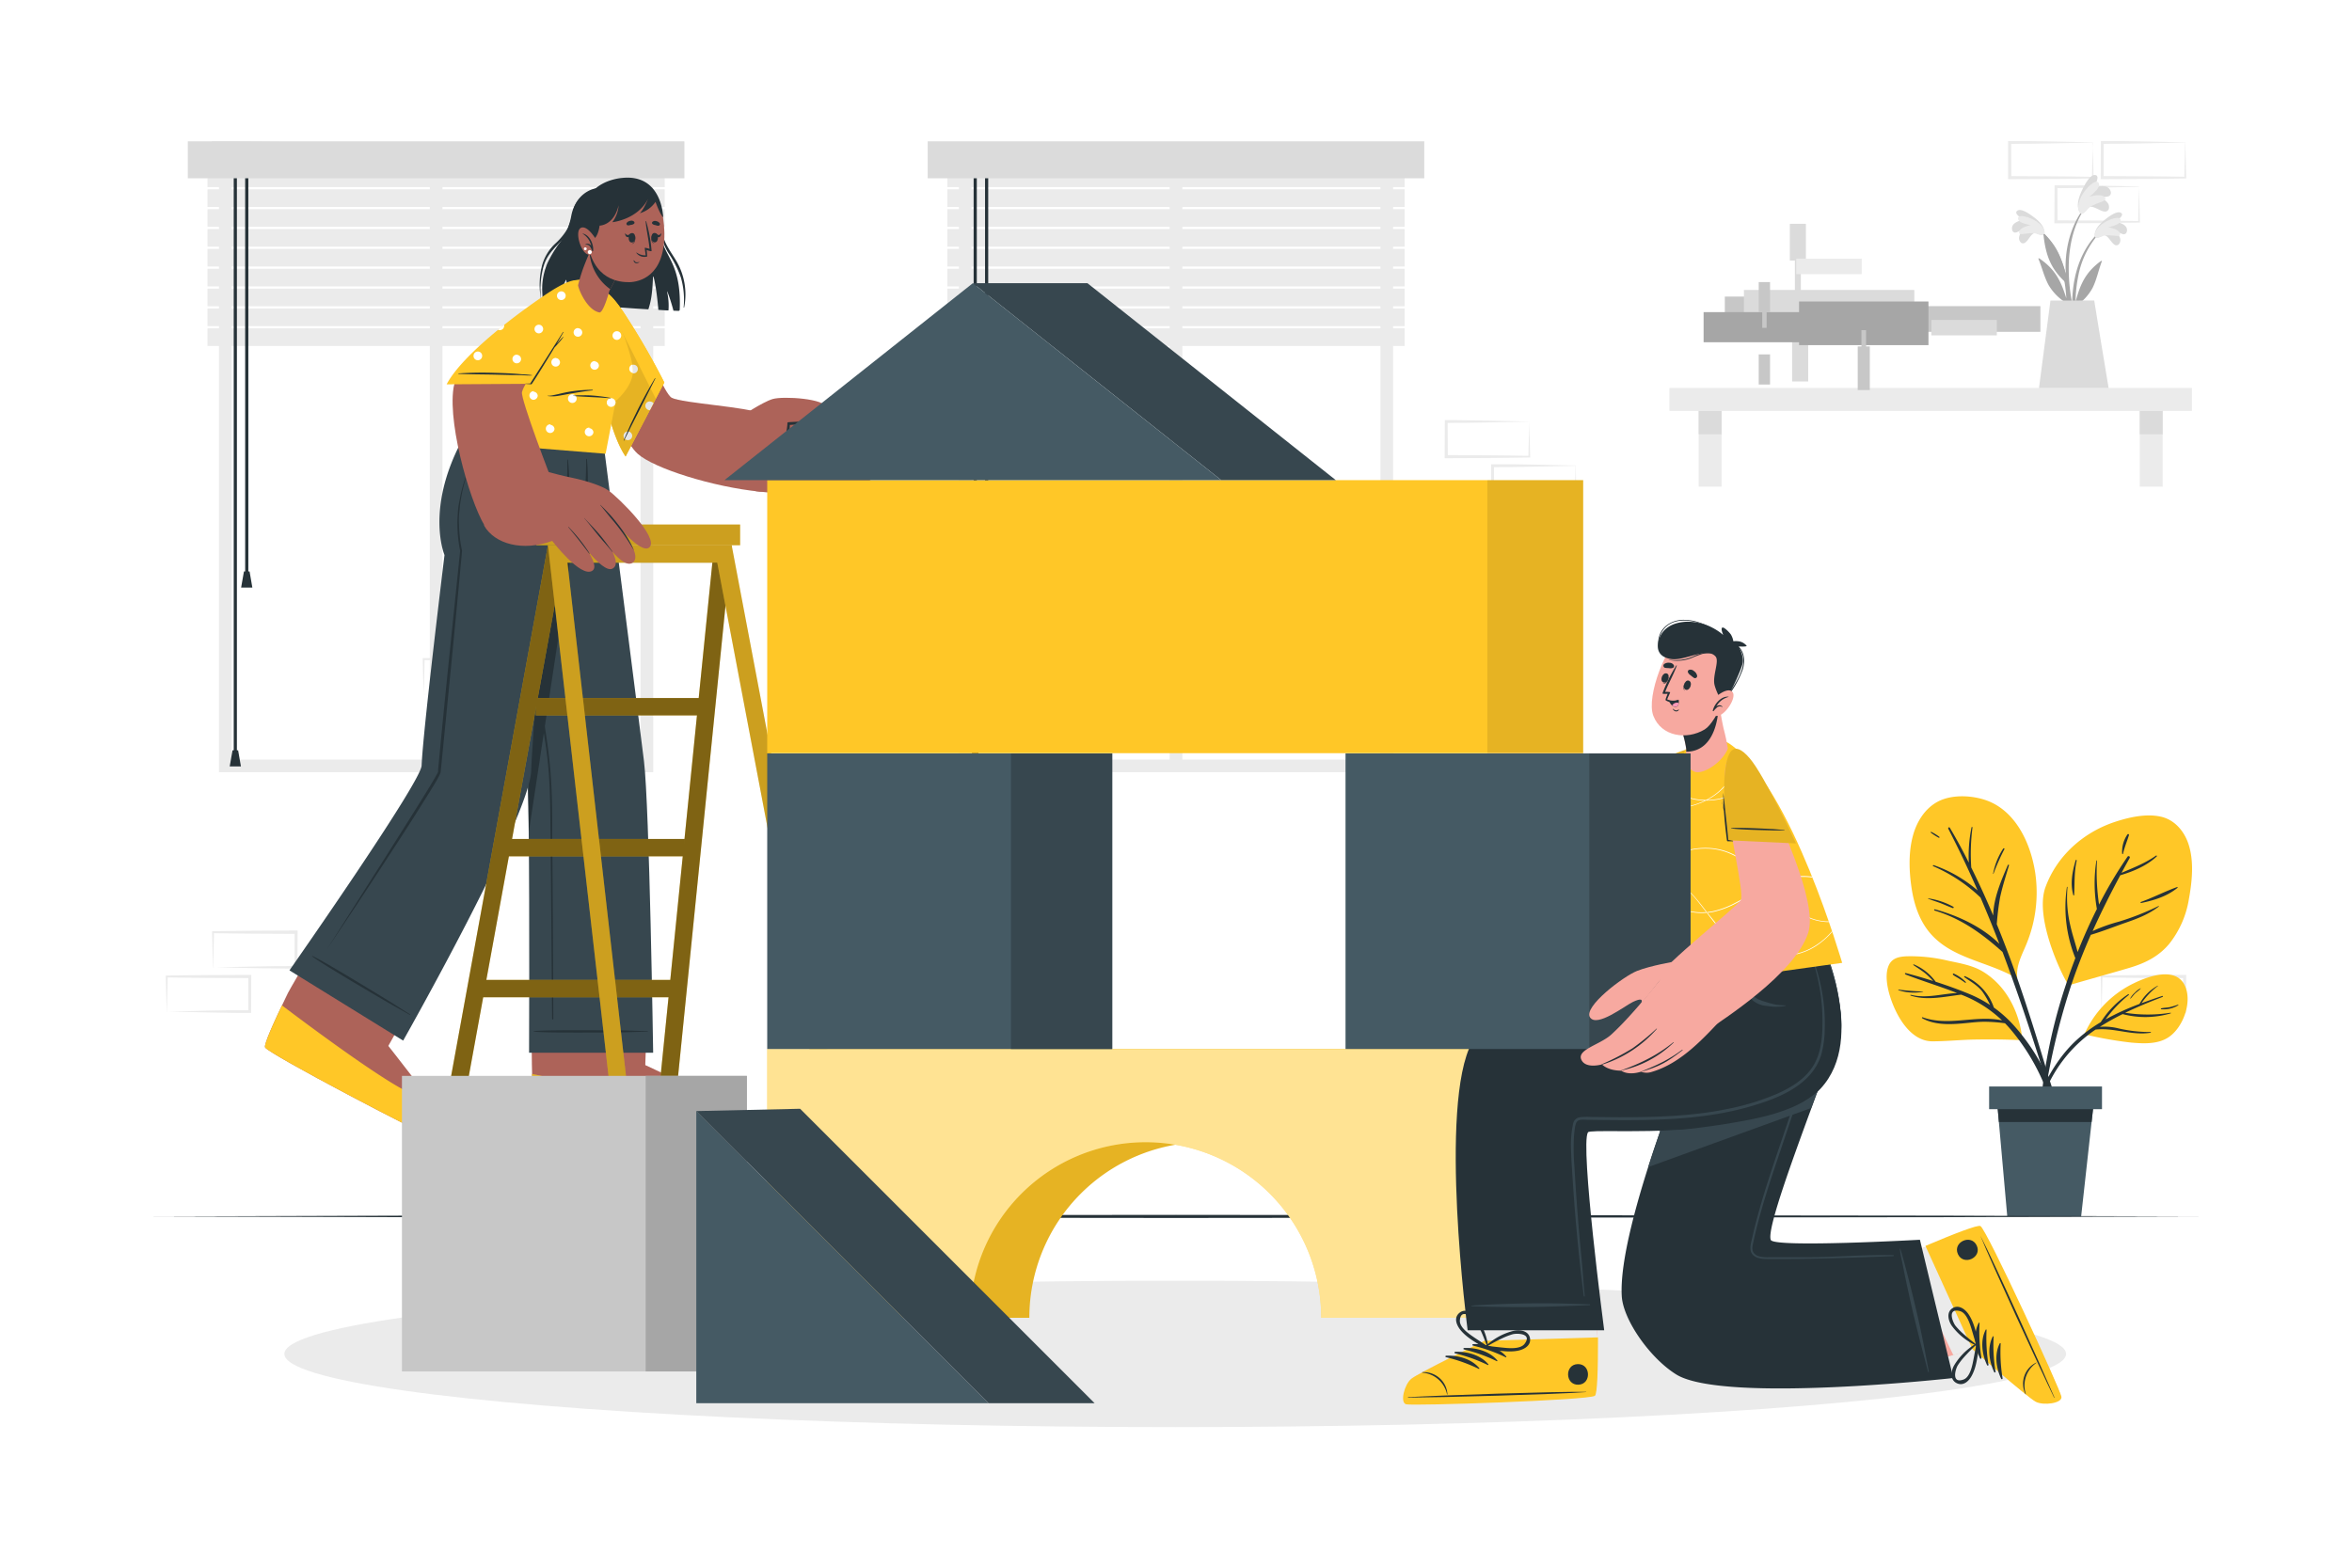 <svg class="animated" id="freepik_stories-building-blocks" xmlns="http://www.w3.org/2000/svg" viewBox="0 0 750 500" version="1.1" xmlns:xlink="http://www.w3.org/1999/xlink" xmlns:svgjs="http://svgjs.com/svgjs"><style>svg#freepik_stories-building-blocks:not(.animated) .animable {opacity: 0;}svg#freepik_stories-building-blocks.animated #freepik--background-complete--inject-118 {animation: 1s 1 forwards cubic-bezier(.36,-0.01,.5,1.38) lightSpeedRight;animation-delay: 0s;}svg#freepik_stories-building-blocks.animated #freepik--Plant--inject-118 {animation: 1s 1 forwards cubic-bezier(.36,-0.01,.5,1.38) slideUp;animation-delay: 0s;}svg#freepik_stories-building-blocks.animated #freepik--Floor--inject-118 {animation: 1s 1 forwards cubic-bezier(.36,-0.01,.5,1.38) slideLeft;animation-delay: 0s;}svg#freepik_stories-building-blocks.animated #freepik--Shadow--inject-118 {animation: 1s 1 forwards cubic-bezier(.36,-0.01,.5,1.38) fadeIn;animation-delay: 0s;}svg#freepik_stories-building-blocks.animated #freepik--character-1--inject-118 {animation: 1s 1 forwards cubic-bezier(.36,-0.01,.5,1.38) lightSpeedRight;animation-delay: 0s;}svg#freepik_stories-building-blocks.animated #freepik--Blocks--inject-118 {animation: 1s 1 forwards cubic-bezier(.36,-0.01,.5,1.38) lightSpeedLeft,1.5s Infinite  linear floating;animation-delay: 0s,1s;}svg#freepik_stories-building-blocks.animated #freepik--character-2--inject-118 {animation: 1s 1 forwards cubic-bezier(.36,-0.01,.5,1.38) lightSpeedRight;animation-delay: 0s;}            @keyframes lightSpeedRight {              from {                transform: translate3d(50%, 0, 0) skewX(-20deg);                opacity: 0;              }              60% {                transform: skewX(10deg);                opacity: 1;              }              80% {                transform: skewX(-2deg);              }              to {                opacity: 1;                transform: translate3d(0, 0, 0);              }            }                    @keyframes slideUp {                0% {                    opacity: 0;                    transform: translateY(30px);                }                100% {                    opacity: 1;                    transform: inherit;                }            }                    @keyframes slideLeft {                0% {                    opacity: 0;                    transform: translateX(-30px);                }                100% {                    opacity: 1;                    transform: translateX(0);                }            }                    @keyframes fadeIn {                0% {                    opacity: 0;                }                100% {                    opacity: 1;                }            }                    @keyframes lightSpeedLeft {              from {                transform: translate3d(-50%, 0, 0) skewX(20deg);                opacity: 0;              }              60% {                transform: skewX(-10deg);                opacity: 1;              }              80% {                transform: skewX(2deg);              }              to {                opacity: 1;                transform: translate3d(0, 0, 0);              }            }                    @keyframes floating {                0% {                    opacity: 1;                    transform: translateY(0px);                }                50% {                    transform: translateY(-10px);                }                100% {                    opacity: 1;                    transform: translateY(0px);                }            }        </style><g id="freepik--background-complete--inject-118" class="animable" style="transform-origin: 375.915px 184.035px;"><path d="M682.23,65.12c0,1.87.12,3.75.13,5.65V71h-.28c-4.41,0-8.83.15-13.24.16l-13.24.06h-.5v-.5l.06-11.19v-.45h.44c2.23,0,4.47,0,6.7,0l6.66.11,13.12.28Zm-13.49-5.26-6.58.11c-2.19.05-4.37,0-6.55.06l.45-.45.05,11.19-.5-.5,13.24.07c4.41,0,8.83.11,13.24.16l-.27.27c0-1.83.08-3.67.13-5.53l.14-5.66Z" style="fill: rgb(235, 235, 235); transform-origin: 668.73px 65.15px;" id="ela0xruusot9" class="animable"></path><path d="M667.46,51c0,1.87.11,3.75.13,5.65v.27h-.28c-4.41.05-8.83.15-13.24.16l-13.24.06h-.5v-.5l0-11.19V45h.44c2.23,0,4.47,0,6.69,0l6.66.11,13.13.28ZM654,45.75l-6.58.11c-2.18,0-4.36,0-6.54.06l.44-.45.06,11.19-.5-.5,13.24.07c4.41,0,8.83.11,13.24.16l-.27.27c0-1.83.08-3.67.13-5.53l.14-5.66Z" style="fill: rgb(235, 235, 235); transform-origin: 653.96px 51.07px;" id="elh3ftcb1ce7" class="animable"></path><path d="M502.57,154.1c.05,1.87.11,3.75.13,5.65V160h-.27c-4.41.05-8.83.15-13.24.16l-13.24.06h-.5v-.5l.05-11.19v-.45H476c2.23,0,4.47,0,6.69,0l6.66.11,13.13.28Zm-13.5-5.26-6.58.11c-2.18.05-4.36,0-6.54.06l.44-.45.06,11.19-.5-.5,13.24.07c4.41,0,8.83.11,13.24.16l-.27.27c0-1.83.08-3.67.13-5.53l.14-5.66Z" style="fill: rgb(235, 235, 235); transform-origin: 489.075px 154.15px;" id="elvtoh8tvkt6c" class="animable"></path><path d="M487.8,140c0,1.87.11,3.75.13,5.65v.27h-.27c-4.42.05-8.83.15-13.24.16l-13.24.06h-.51v-.5l.05-11.19V134h.45c2.23,0,4.47,0,6.69.05l6.66.11,13.13.28Zm-13.5-5.26-6.58.11c-2.19,0-4.36,0-6.54.06l.44-.45.06,11.19-.5-.5,13.24.07c4.41,0,8.82.11,13.24.16l-.28.27c0-1.83.09-3.67.14-5.53l.14-5.66Z" style="fill: rgb(235, 235, 235); transform-origin: 474.3px 140.07px;" id="elfpz1oukq1b5" class="animable"></path><path d="M697,51c0,1.87.11,3.75.13,5.65v.27h-.28c-4.41.05-8.82.15-13.24.16l-13.24.06h-.5v-.5l.06-11.19V45h.44c2.23,0,4.47,0,6.7,0l6.66.11,13.12.28Zm-13.5-5.26-6.58.11c-2.19,0-4.37,0-6.55.06l.45-.45,0,11.19-.5-.5,13.24.07c4.42,0,8.83.11,13.24.16l-.27.27c0-1.83.09-3.67.13-5.53l.14-5.66Z" style="fill: rgb(235, 235, 235); transform-origin: 683.5px 51.07px;" id="el6x9h3owgszl" class="animable"></path><path d="M134.92,215.84c0-1.87-.11-3.76-.13-5.66v-.27h.27c4.42,0,8.83-.16,13.24-.16l13.24-.07h.51v.5l0,11.19v.45h-.45c-2.23,0-4.46,0-6.69-.06l-6.66-.11-13.13-.28Zm13.5,5.26L155,221c2.19,0,4.36,0,6.54,0l-.44.44,0-11.19.49.5-13.24-.06c-4.41,0-8.82-.11-13.24-.16l.28-.28c0,1.84-.09,3.68-.13,5.54l-.15,5.65Z" style="fill: rgb(235, 235, 235); transform-origin: 148.42px 215.75px;" id="elw73vn99pxxa" class="animable"></path><path d="M67.77,303c0-1.87-.12-3.76-.13-5.65V297h.28c4.41,0,8.83-.16,13.24-.16l13.24-.06h.5v.51l-.06,11.19v.44h-.44c-2.23,0-4.47,0-6.7-.05L81,308.77l-13.12-.27Zm13.49,5.26,6.58-.12c2.19,0,4.37,0,6.55-.05l-.45.45,0-11.19.5.5-13.24-.07c-4.41,0-8.83-.11-13.24-.16l.27-.27c0,1.83-.08,3.67-.13,5.53l-.14,5.66Z" style="fill: rgb(235, 235, 235); transform-origin: 81.27px 302.85px;" id="el9tm5eh1vm3" class="animable"></path><path d="M53,317.07c0-1.87-.11-3.76-.13-5.65v-.27h.28c4.41-.05,8.82-.16,13.24-.16l13.24-.06h.5v.51l-.06,11.19v.44h-.44c-2.23,0-4.47,0-6.7-.05l-6.66-.12-13.12-.27Zm13.5,5.26,6.58-.12c2.19,0,4.37,0,6.55,0l-.45.45,0-11.19.5.49-13.24-.06c-4.42,0-8.83-.11-13.24-.16l.27-.27c0,1.83-.09,3.67-.13,5.53l-.14,5.66Z" style="fill: rgb(235, 235, 235); transform-origin: 66.5px 317px;" id="ela4663lhuu56" class="animable"></path><path d="M670,317.07c0-1.87-.11-3.76-.13-5.65v-.27h.28c4.41-.05,8.82-.16,13.24-.16l13.24-.06h.5v.51l-.06,11.19v.44h-.44c-2.23,0-4.47,0-6.7-.05l-6.66-.12-13.12-.27Zm13.5,5.26,6.58-.12c2.19,0,4.36,0,6.55,0l-.45.45-.05-11.19.5.49-13.24-.06c-4.42,0-8.83-.11-13.24-.16l.27-.27c0,1.83-.09,3.67-.13,5.53l-.14,5.66Z" style="fill: rgb(235, 235, 235); transform-origin: 683.5px 317px;" id="elhtm9khs1tm" class="animable"></path><path d="M94.64,51c0,1.87.12,3.75.14,5.65v.27H94.5c-4.41.05-8.82.15-13.24.16L68,57.16h-.5v-.5l.06-11.19V45H68c2.23,0,4.47,0,6.7,0l6.66.11,13.12.28ZM81.15,45.75l-6.58.11c-2.19,0-4.37,0-6.55.06l.45-.45,0,11.19-.5-.5,13.24.07c4.42,0,8.83.11,13.24.16l-.27.27c0-1.83.09-3.67.13-5.53l.14-5.66Z" style="fill: rgb(235, 235, 235); transform-origin: 81.14px 51.08px;" id="elg83zgw1ho47" class="animable"></path><path d="M69.83,45.87H208.3V246.29H69.83Zm134.43,4H73.88V242.25H204.26Z" style="fill: rgb(235, 235, 235); transform-origin: 139.065px 146.08px;" id="elqa5kd3zog9" class="animable"></path><rect x="137.05" y="50.97" width="4.04" height="193.3" style="fill: rgb(235, 235, 235); transform-origin: 139.07px 147.62px;" id="el6v79qj0nwdo" class="animable"></rect><g id="elgbfsoa8w8y8"><rect x="66.17" y="54.05" width="145.8" height="5.63" style="fill: rgb(235, 235, 235); transform-origin: 139.07px 56.865px; transform: rotate(180deg);" class="animable"></rect></g><g id="el610fhy12euk"><rect x="66.17" y="60.38" width="145.8" height="5.63" style="fill: rgb(235, 235, 235); transform-origin: 139.07px 63.195px; transform: rotate(180deg);" class="animable"></rect></g><g id="elecs71h6dda"><rect x="66.17" y="66.71" width="145.8" height="5.63" style="fill: rgb(235, 235, 235); transform-origin: 139.07px 69.525px; transform: rotate(180deg);" class="animable"></rect></g><g id="el8s9e6dnh01r"><rect x="66.17" y="73.05" width="145.8" height="5.63" style="fill: rgb(235, 235, 235); transform-origin: 139.07px 75.865px; transform: rotate(180deg);" class="animable"></rect></g><g id="elt7fjtr9vp4"><rect x="66.17" y="79.38" width="145.8" height="5.63" style="fill: rgb(235, 235, 235); transform-origin: 139.07px 82.195px; transform: rotate(180deg);" class="animable"></rect></g><g id="elc516cqta8wc"><rect x="66.17" y="85.72" width="145.8" height="5.63" style="fill: rgb(235, 235, 235); transform-origin: 139.07px 88.535px; transform: rotate(180deg);" class="animable"></rect></g><g id="ell7p3qa0uhtn"><rect x="66.17" y="92.05" width="145.8" height="5.63" style="fill: rgb(235, 235, 235); transform-origin: 139.07px 94.865px; transform: rotate(180deg);" class="animable"></rect></g><g id="el2gj8ks57nnp"><rect x="66.17" y="98.39" width="145.8" height="5.63" style="fill: rgb(235, 235, 235); transform-origin: 139.07px 101.205px; transform: rotate(180deg);" class="animable"></rect></g><g id="el3509p7k4rji"><rect x="66.17" y="104.72" width="145.8" height="5.63" style="fill: rgb(235, 235, 235); transform-origin: 139.07px 107.535px; transform: rotate(180deg);" class="animable"></rect></g><rect x="78.18" y="52.9" width="1.01" height="129.79" style="fill: rgb(38, 50, 56); transform-origin: 78.685px 117.795px;" id="elw65oafsbx2b" class="animable"></rect><polygon points="76.89 187.4 80.47 187.4 79.58 182.25 77.79 182.25 76.89 187.4" style="fill: rgb(38, 50, 56); transform-origin: 78.68px 184.825px;" id="elqj9hzwmwada" class="animable"></polygon><rect x="74.53" y="52.9" width="1.01" height="187.76" style="fill: rgb(38, 50, 56); transform-origin: 75.035px 146.78px;" id="elt7kz8w27pmc" class="animable"></rect><polygon points="73.25 244.45 76.83 244.45 75.93 239.3 74.14 239.3 73.25 244.45" style="fill: rgb(38, 50, 56); transform-origin: 75.04px 241.875px;" id="el1t04x1ggdc5i" class="animable"></polygon><g id="elifgwgne4bv"><rect x="59.89" y="45.08" width="158.35" height="11.78" style="fill: rgb(219, 219, 219); transform-origin: 139.065px 50.97px; transform: rotate(180deg);" class="animable"></rect></g><path d="M305.77,45.87H444.23V246.29H305.77Zm134.42,4H309.81V242.25H440.19Z" style="fill: rgb(235, 235, 235); transform-origin: 375px 146.08px;" id="el3c41ag9a72n" class="animable"></path><rect x="372.98" y="50.97" width="4.04" height="193.3" style="fill: rgb(235, 235, 235); transform-origin: 375px 147.62px;" id="eligxk631uey8" class="animable"></rect><g id="eltr711vv24w"><rect x="302.1" y="54.05" width="145.8" height="5.63" style="fill: rgb(235, 235, 235); transform-origin: 375px 56.865px; transform: rotate(180deg);" class="animable"></rect></g><g id="el3tjhpgz1gay"><rect x="302.1" y="60.38" width="145.8" height="5.63" style="fill: rgb(235, 235, 235); transform-origin: 375px 63.195px; transform: rotate(180deg);" class="animable"></rect></g><g id="el3wrkiyjd4ld"><rect x="302.1" y="66.71" width="145.8" height="5.63" style="fill: rgb(235, 235, 235); transform-origin: 375px 69.525px; transform: rotate(180deg);" class="animable"></rect></g><g id="elga2i5x5ydid"><rect x="302.1" y="73.05" width="145.8" height="5.63" style="fill: rgb(235, 235, 235); transform-origin: 375px 75.865px; transform: rotate(180deg);" class="animable"></rect></g><g id="el5detkr5xnzw"><rect x="302.1" y="79.38" width="145.8" height="5.63" style="fill: rgb(235, 235, 235); transform-origin: 375px 82.195px; transform: rotate(180deg);" class="animable"></rect></g><g id="ellya9qnavi09"><rect x="302.1" y="85.72" width="145.8" height="5.63" style="fill: rgb(235, 235, 235); transform-origin: 375px 88.535px; transform: rotate(180deg);" class="animable"></rect></g><g id="el7jhhr12ujr"><rect x="302.1" y="92.05" width="145.8" height="5.63" style="fill: rgb(235, 235, 235); transform-origin: 375px 94.865px; transform: rotate(180deg);" class="animable"></rect></g><g id="el68hzquv0tp"><rect x="302.1" y="98.39" width="145.8" height="5.63" style="fill: rgb(235, 235, 235); transform-origin: 375px 101.205px; transform: rotate(180deg);" class="animable"></rect></g><g id="elhoaow2hgjxq"><rect x="302.1" y="104.72" width="145.8" height="5.63" style="fill: rgb(235, 235, 235); transform-origin: 375px 107.535px; transform: rotate(180deg);" class="animable"></rect></g><rect x="314.11" y="52.9" width="1.01" height="129.79" style="fill: rgb(38, 50, 56); transform-origin: 314.615px 117.795px;" id="el5q90z6ohvmw" class="animable"></rect><polygon points="312.82 187.4 316.41 187.4 315.51 182.25 313.72 182.25 312.82 187.4" style="fill: rgb(38, 50, 56); transform-origin: 314.615px 184.825px;" id="el98uw5x1ccgu" class="animable"></polygon><rect x="310.47" y="52.9" width="1.01" height="187.76" style="fill: rgb(38, 50, 56); transform-origin: 310.975px 146.78px;" id="elsfzapiqyya" class="animable"></rect><polygon points="309.18 244.45 312.77 244.45 311.87 239.3 310.08 239.3 309.18 244.45" style="fill: rgb(38, 50, 56); transform-origin: 310.975px 241.875px;" id="el4t1c9kwnzpe" class="animable"></polygon><g id="elk3rn15kcq5l"><rect x="295.82" y="45.08" width="158.35" height="11.78" style="fill: rgb(219, 219, 219); transform-origin: 374.995px 50.97px; transform: rotate(180deg);" class="animable"></rect></g><rect x="532.33" y="123.74" width="166.63" height="7.31" style="fill: rgb(235, 235, 235); transform-origin: 615.645px 127.395px;" id="elcci6ji6jhbh" class="animable"></rect><rect x="541.67" y="131.05" width="7.31" height="24.17" style="fill: rgb(235, 235, 235); transform-origin: 545.325px 143.135px;" id="elwmr1t0gscs8" class="animable"></rect><rect x="541.67" y="131.05" width="7.31" height="7.47" style="fill: rgb(219, 219, 219); transform-origin: 545.325px 134.785px;" id="eluj07xfprk5" class="animable"></rect><rect x="682.32" y="131.05" width="7.31" height="24.17" style="fill: rgb(235, 235, 235); transform-origin: 685.975px 143.135px;" id="elvs8ex9csqv" class="animable"></rect><rect x="682.32" y="131.05" width="7.31" height="7.47" style="fill: rgb(219, 219, 219); transform-origin: 685.975px 134.785px;" id="eledcqwjhpqar" class="animable"></rect><g id="el8hz2lfcctio"><rect x="550.01" y="94.59" width="46.57" height="11.73" style="fill: rgb(199, 199, 199); transform-origin: 573.295px 100.455px; transform: rotate(90deg);" class="animable"></rect></g><g id="el4eklfyj0q3v"><rect x="570.74" y="71.38" width="5.12" height="11.73" style="fill: rgb(219, 219, 219); transform-origin: 573.3px 77.245px; transform: rotate(90deg);" class="animable"></rect></g><g id="el4cl9jhl3161"><rect x="572.35" y="81.44" width="1.9" height="11.73" style="fill: rgb(219, 219, 219); transform-origin: 573.3px 87.305px; transform: rotate(90deg);" class="animable"></rect></g><g id="el9fqqgopyppa"><rect x="571.47" y="108.48" width="5.12" height="13.19" style="fill: rgb(219, 219, 219); transform-origin: 574.03px 115.075px; transform: rotate(90deg);" class="animable"></rect></g><g id="elrl7i4cxa08"><rect x="556.1" y="92.48" width="54.33" height="8.2" style="fill: rgb(219, 219, 219); transform-origin: 583.265px 96.58px; transform: rotate(90deg);" class="animable"></rect></g><g id="el0hcyog2hfb1"><rect x="572.78" y="82.51" width="20.89" height="4.92" style="fill: rgb(235, 235, 235); transform-origin: 583.225px 84.97px; transform: rotate(90deg);" class="animable"></rect></g><g id="ele5yvypt54go"><rect x="596.31" y="97.64" width="54.33" height="8.2" style="fill: rgb(199, 199, 199); transform-origin: 623.475px 101.74px; transform: rotate(44.67deg);" class="animable"></rect></g><g id="elltgtxrfwfp"><rect x="615.86" y="102.05" width="20.89" height="4.92" style="fill: rgb(219, 219, 219); transform-origin: 626.305px 104.51px; transform: rotate(44.67deg);" class="animable"></rect></g><g id="elodwobs98y9e"><rect x="573.68" y="96.16" width="41.26" height="13.92" style="fill: rgb(166, 166, 166); transform-origin: 594.31px 103.12px; transform: rotate(90deg);" class="animable"></rect></g><g id="elx7t4x38vjq9"><rect x="592.39" y="110.49" width="3.85" height="13.92" style="fill: rgb(199, 199, 199); transform-origin: 594.315px 117.45px; transform: rotate(90deg);" class="animable"></rect></g><g id="el32hysa8sqcw"><rect x="593.57" y="105.3" width="1.49" height="13.92" style="fill: rgb(199, 199, 199); transform-origin: 594.315px 112.26px; transform: rotate(90deg);" class="animable"></rect></g><g id="elbvmdeh0n039"><rect x="543.24" y="99.55" width="38.78" height="9.61" style="fill: rgb(166, 166, 166); transform-origin: 562.63px 104.355px; transform: rotate(90deg);" class="animable"></rect></g><g id="el0iaq7562cs1f"><rect x="560.82" y="113.03" width="3.61" height="9.61" style="fill: rgb(199, 199, 199); transform-origin: 562.625px 117.835px; transform: rotate(90deg);" class="animable"></rect></g><g id="el7ck46vh3kob"><rect x="560.82" y="89.96" width="3.61" height="9.61" style="fill: rgb(199, 199, 199); transform-origin: 562.625px 94.765px; transform: rotate(90deg);" class="animable"></rect></g><g id="elkvuzcdbu3gl"><rect x="561.93" y="94.95" width="1.4" height="9.61" style="fill: rgb(199, 199, 199); transform-origin: 562.63px 99.755px; transform: rotate(90deg);" class="animable"></rect></g><path d="M669.27,74.06c-8.2,8-9.58,20.46-7.85,31.34,0,.25.42.18.42-.05,0-2.48-.07-4.93-.06-7.38l.12-.33a16.44,16.44,0,0,0,5.33-5.73c1.37-2.69,1.91-5.73,3-8.54.1-.27-.19-.19-.38-.06-5,3.68-6.58,7.65-8,12.94a44.26,44.26,0,0,1,.87-8.24,28.08,28.08,0,0,1,6.82-13.73C669.62,74.14,669.41,73.92,669.27,74.06Z" style="fill: rgb(166, 166, 166); transform-origin: 665.507px 89.787px;" id="elju9oi3t2d9" class="animable"></path><path d="M670.81,75c1.41,0,2.3,2.3,3.4,3a1.05,1.05,0,0,0,1.55-.24c1.09-1.52-.4-3.4-1.81-4.45a16.17,16.17,0,0,0,2.93,1.35,1,1,0,0,0,1.32-.8c.47-2.07-2.13-3-3.91-3,.86-.6,3.34-2.23,2-3s-4.25,1.53-5.2,2.31c-1.39,1.13-3.06,2.82-3.12,4.59C667.92,76.7,669.72,75.43,670.81,75Z" style="fill: rgb(219, 219, 219); transform-origin: 673.112px 72.972px;" id="elvrx2oxkosx" class="animable"></path><path d="M670.4,75.35c1.81-.82,5.27.36,5.57-.32.59-1.39-2.18-2.35-3.67-2.53,1.38-.38,4-1,3.93-2.3-.1-1.62-4-.22-6,1.31-2.52,1.93-2.5,3.79-2.09,4.16C668.68,76.18,670.1,75.48,670.4,75.35Z" style="fill: rgb(235, 235, 235); transform-origin: 672.083px 72.666px;" id="el0ugllxs41kuq" class="animable"></path><path d="M650.59,73.27c8.5,7.71,10.35,20.07,9,31,0,.25-.42.2-.43,0-.1-2.48-.12-4.93-.22-7.38l-.14-.32A16.62,16.62,0,0,1,653.3,91c-1.47-2.64-2.12-5.66-3.28-8.43-.11-.27.18-.2.38-.07,5.12,3.49,6.86,7.39,8.5,12.62a44.32,44.32,0,0,0-1.19-8.2,28,28,0,0,0-7.33-13.46A.15.15,0,0,1,650.59,73.27Z" style="fill: rgb(166, 166, 166); transform-origin: 654.993px 88.846px;" id="el7symni8a8zj" class="animable"></path><path d="M649.08,74.26c-1.41.1-2.2,2.39-3.28,3.09a1.06,1.06,0,0,1-1.56-.18c-1.15-1.48.27-3.41,1.64-4.52A16.15,16.15,0,0,1,643,74.11a1,1,0,0,1-1.35-.74c-.56-2.05,2-3.08,3.79-3.19-.89-.56-3.43-2.1-2.14-3s4.3,1.37,5.27,2.1c1.44,1.08,3.17,2.71,3.3,4.47C652,75.86,650.18,74.65,649.08,74.26Z" style="fill: rgb(219, 219, 219); transform-origin: 646.724px 72.292px;" id="el2su40t57l89" class="animable"></path><path d="M649.5,74.6c-1.83-.76-5.25.56-5.57-.12-.65-1.36,2.08-2.42,3.57-2.66-1.39-.32-4-.82-4-2.15,0-1.62,4-.38,6.09,1.08,2.59,1.83,2.64,3.69,2.24,4.08S649.81,74.72,649.5,74.6Z" style="fill: rgb(235, 235, 235); transform-origin: 647.757px 71.941px;" id="elq134w1c7gm" class="animable"></path><path d="M659.28,93.64a84.29,84.29,0,0,0,2.64,12.19.31.31,0,0,0,.6-.12c-.56-3.75-1.58-7.44-2.14-11.2a56.06,56.06,0,0,1-.65-11.5c.36-6.34,2.08-13.07,6.21-18,.09-.12-.1-.28-.2-.17-8.27,9.64-7,21.47-7,22.53-1.17-4-2.37-8.57-6.8-12.64-.2-.17-.34-.09-.31.21.79,7.41,2.85,11.27,7.14,15.23C658.94,91.32,659.1,92.48,659.28,93.64Z" style="fill: rgb(166, 166, 166); transform-origin: 658.795px 85.417px;" id="elc3gdiimr67d" class="animable"></path><path d="M666,66.09c1.49-.66,3.54,1.23,5,1.36a1.22,1.22,0,0,0,1.49-1c.36-2.13-2.13-3.32-4.12-3.71,1.25-.07,2.48.26,3.71-.07a1.18,1.18,0,0,0,1-1.49c-.54-2.39-3.71-2-5.58-1.18.59-1.06,2.34-4,.57-4.18s-3.63,3.73-4.23,5c-.88,1.88-1.75,4.47-.92,6.34C663.87,69.32,665.1,67.09,666,66.09Z" style="fill: rgb(219, 219, 219); transform-origin: 667.855px 61.942px;" id="elhofdebt35io" class="animable"></path><path d="M665.76,66.66c1.46-1.76,5.65-2.28,5.62-3.14-.08-1.74-3.44-1.34-5.08-.78,1.24-1.08,3.68-3,2.93-4.36-.92-1.63-4.32,1.8-5.62,4.4-1.64,3.27-.69,5.19-.07,5.37C664.39,68.39,665.52,67,665.76,66.66Z" style="fill: rgb(235, 235, 235); transform-origin: 667.039px 63.068px;" id="elc2j1gmqtx6" class="animable"></path><path d="M653.84,95.87l-3.65,27.88h22.2c-.45-2.47-4.59-27.91-4.59-27.91Z" style="fill: rgb(219, 219, 219); transform-origin: 661.29px 109.795px;" id="eluc1t2wk7ihc" class="animable"></path></g><g id="freepik--Plant--inject-118" class="animable" style="transform-origin: 650.305px 320.97px;"><path d="M649,278.46a43.18,43.18,0,0,1-.84,16.64,45.32,45.32,0,0,1-2.55,7.35c-1.32,3-2.7,6-2.37,9.35.32.21-.78.18-.82-.15-8.9-5.06-20.31-6-27.16-14.28-3.24-3.92-4.88-8.89-5.66-13.87-.84-5.41-1.07-11.41.33-16.74,1.17-4.52,3.81-8.87,8-11.09s10.12-2.08,14.73-.65C642.6,258.11,647.55,268.84,649,278.46Z" style="fill: rgb(255, 199, 39); transform-origin: 629.185px 282.951px;" id="eldm7eivxqmad" class="animable"></path><path d="M653.52,344.34q-1.82-6.07-3.67-12.13c-2.45-7.91-5-15.79-7.79-23.58q-2.53-7-5.33-13.86a83.43,83.43,0,0,1,1.06-8.6c.75-3.45,1.83-6.79,2.83-10.16.07-.21-.27-.32-.36-.12-2,4.65-4.6,10.6-4.67,16.11q-3.26-7.77-7-15.31a65.58,65.58,0,0,1,.39-12.75.15.15,0,0,0-.3-.06,45,45,0,0,0-.87,11.26Q625,269.47,621.75,264c-.2-.33-.65,0-.48.34,3.34,6.44,6.44,13,9.35,19.67a42.89,42.89,0,0,0-14-8.08c-.22-.07-.39.25-.16.34a51,51,0,0,1,15.09,10q3.14,7.32,6,14.75c-5.57-5.45-13.19-9-20.56-11-.25-.07-.32.32-.08.39,8.53,2.57,15.16,7.4,21.65,13.21q1.13,3,2.22,6,4.13,11.43,7.85,23,1.8,5.55,3.53,11.11c1.25,4,2.22,8.21,3.84,12.06.15.37.82.29.73-.15A114.72,114.72,0,0,0,653.52,344.34Z" style="fill: rgb(38, 50, 56); transform-origin: 636.544px 309.891px;" id="elck96nrqbkon" class="animable"></path><path d="M638.76,270.67a22.25,22.25,0,0,0-3.21,8c0,.07.1.12.13,0a68.49,68.49,0,0,1,3.48-7.84C639.29,270.6,638.91,270.44,638.76,270.67Z" style="fill: rgb(38, 50, 56); transform-origin: 637.368px 274.65px;" id="el47ozkb1jkif" class="animable"></path><path d="M622.88,289.21a23.55,23.55,0,0,0-8-2.69c-.08,0-.12.1,0,.13,1.29.53,2.64.91,3.94,1.41s2.57,1.11,3.89,1.57A.23.23,0,0,0,622.88,289.21Z" style="fill: rgb(38, 50, 56); transform-origin: 618.896px 288.078px;" id="el66tn6t2ri8v" class="animable"></path><path d="M618.41,266.91a15.23,15.23,0,0,0-2.57-1.59.14.14,0,0,0-.15.23,16.44,16.44,0,0,0,2.54,1.64C618.39,267.29,618.57,267,618.41,266.91Z" style="fill: rgb(38, 50, 56); transform-origin: 617.06px 266.26px;" id="elmk2qjqopui" class="animable"></path><path d="M679,308.69c-6.41,1.9-12.86,3.66-19.26,5.54-.56.17-11.4-20.6-7.48-31.29,3.62-9.9,11.9-17.31,21.78-20.68,4.58-1.55,10.21-2.86,15-1.79,4.3.95,7.34,4.47,8.74,8.51,1.9,5.5,1.26,12,.23,17.66a30.83,30.83,0,0,1-6.31,14.41C688.3,305.1,684,307.21,679,308.69Z" style="fill: rgb(255, 199, 39); transform-origin: 675.203px 287.156px;" id="el3iz04644kvt" class="animable"></path><path d="M688.25,289a85.45,85.45,0,0,1-12.57,4.95,53.38,53.38,0,0,0-8.39,3c2.71-6,5.68-11.94,8.83-17.8,4.14-1.2,8.5-3.07,11.62-6a.18.18,0,0,0-.23-.27c-3.42,2.42-7.19,3.87-11,5.5q1.28-2.37,2.59-4.72a.4.4,0,0,0-.66-.45,136.16,136.16,0,0,0-9.1,15.3,69.83,69.83,0,0,1-.66-14c0-.12-.17-.13-.19,0a46.83,46.83,0,0,0,.16,15.4q-3.37,6.74-6.14,13.74c-.73-2.8-1.68-5.55-2.31-8.37a38.54,38.54,0,0,1-.92-12.34c0-.12-.17-.13-.19,0a43.53,43.53,0,0,0,2.69,22.65c-1.07,2.8-2.09,5.61-3,8.43a168.18,168.18,0,0,0-8.5,44.47.27.27,0,0,0,.54,0,220.08,220.08,0,0,1,9.55-44c1.86-5.59,4-11,6.34-16.34,3.79-1.12,7.56-2.63,11.28-3.92s7.35-2.71,10.39-5.1C688.51,289.08,688.38,288.89,688.25,289Z" style="fill: rgb(38, 50, 56); transform-origin: 669.357px 315.805px;" id="elitf1g4wrqvi" class="animable"></path><path d="M694.23,282.92c-3.92,1.4-7.64,3.35-11.56,4.76-.18.07-.07.36.11.32,4.15-.85,8.26-2.13,11.59-4.85A.14.14,0,0,0,694.23,282.92Z" style="fill: rgb(38, 50, 56); transform-origin: 688.493px 285.459px;" id="elh3mdg7vep65" class="animable"></path><path d="M662.22,274.47c0-.21-.26-.33-.32-.12-1.08,3.62-1.82,7.45-.77,11.14a.14.14,0,0,0,.27,0C661.59,281.75,661.38,278.13,662.22,274.47Z" style="fill: rgb(38, 50, 56); transform-origin: 661.421px 279.917px;" id="el5se4zajok3i" class="animable"></path><path d="M678.41,266.12a9.63,9.63,0,0,0-1.7,6.14c0,.14.23.22.27.06.47-2.07,1.27-3.95,1.91-6A.27.27,0,0,0,678.41,266.12Z" style="fill: rgb(38, 50, 56); transform-origin: 677.79px 269.213px;" id="elzq41a6vaec" class="animable"></path><path d="M602.71,317.85c1.88,6,6.35,14.2,13.42,14.27,4.58,0,9.2-.5,13.79-.57,4.93-.07,9.86-.06,14.77.23.4,0-.59-14.73-12.42-21.92-3.31-2-7.36-2.65-11.12-3.46A51.09,51.09,0,0,0,608,305c-2.71.11-5,.68-5.94,3.46S601.81,315,602.71,317.85Z" style="fill: rgb(255, 199, 39); transform-origin: 623.185px 318.553px;" id="el5ozofv9ovvs" class="animable"></path><path d="M607.8,310.38c2.88.74,5.78,1.59,8.66,2.51a30.8,30.8,0,0,0-2.38-2.33c-1.24-1-2.6-1.85-3.93-2.75-.11-.08,0-.29.09-.24a16.32,16.32,0,0,1,7,5.55c3.59,1.16,7.15,2.44,10.58,3.85a40,40,0,0,1,6.78,3.57,27.82,27.82,0,0,0-2.46-4.27c-1.56-2-3.69-3.16-5.74-4.61a.18.18,0,0,1,.18-.31,16.81,16.81,0,0,1,9.22,10,39.21,39.21,0,0,1,6.71,6.09c7.83,8.89,14,20.71,14,32.78,0,.28-.46.37-.52.07a66.82,66.82,0,0,0-14.92-32.05c-.56-.66-1.13-1.28-1.72-1.88a51.57,51.57,0,0,0-6.46-.48c-2.52,0-5,.37-7.52.57-4.13.34-8.7.39-12.42-1.69-.17-.09-.06-.38.13-.31,8.3,3,17-.81,25.33,1a38.88,38.88,0,0,0-12.27-7.92l-.77-.3c-5.32.64-11,2-16.14.29a.13.13,0,0,1,.07-.24c5,1.25,9.82-.32,14.77-.57-5.39-2.1-10.88-3.77-16.28-5.85C607.32,310.67,607.31,310.26,607.8,310.38Z" style="fill: rgb(38, 50, 56); transform-origin: 631.973px 334.02px;" id="elufgqvt3ypmq" class="animable"></path><path d="M605.45,315.63a72,72,0,0,0,7.76.59.05.05,0,0,1,0,.1,16,16,0,0,1-7.82-.5C605.27,315.79,605.33,315.61,605.45,315.63Z" style="fill: rgb(38, 50, 56); transform-origin: 609.292px 316.109px;" id="elyucawvdh47m" class="animable"></path><path d="M623,310.51a12.82,12.82,0,0,1,3.84,2.67c.13.12,0,.36-.2.25-.65-.47-1.32-.92-2-1.35s-1.3-.72-1.87-1.18A.24.24,0,0,1,623,310.51Z" style="fill: rgb(38, 50, 56); transform-origin: 624.803px 311.982px;" id="elouozbno2l" class="animable"></path><path d="M664.73,329.71c-.09.2.19.38.3.18h0a.29.29,0,0,0,.18.12,120.65,120.65,0,0,0,14.45,2.52c3.91.34,8.42.56,11.84-1.71,4.64-3.07,7.69-11.3,5.18-16.52-3-6.2-11.9-2.84-16.39-.63A32.87,32.87,0,0,0,664.73,329.71Z" style="fill: rgb(255, 199, 39); transform-origin: 681.147px 321.748px;" id="eldtoubei3xyd" class="animable"></path><path d="M661.26,332.58a46,46,0,0,1,8.62-6.56,29.54,29.54,0,0,1,8.75-8.92c.17-.12.32.15.16.27a39.51,39.51,0,0,0-7.37,7.76,80.65,80.65,0,0,1,10.82-4.93,14.47,14.47,0,0,1,5.81-5.82c.05,0,.11,0,.07.08a23.64,23.64,0,0,0-5.25,5.51c2.19-.82,4.42-1.59,6.63-2.32.2-.07.28.23.09.31-4,1.54-8,3.17-11.91,5.05a46.19,46.19,0,0,0,14.42,0,.1.1,0,1,1,.06.2,28.4,28.4,0,0,1-15.3.23,73.33,73.33,0,0,0-7.26,4.06,18.29,18.29,0,0,1,5.87.48,44.19,44.19,0,0,0,10.31,1.17c.13,0,.16.21,0,.23-6,1-11.64-1.69-17.56-1a43.86,43.86,0,0,0-15.17,17.74c-2.5,5.08-3.85,10.46-5.87,15.71a.19.19,0,0,1-.37-.1C648.57,351.36,653.72,340,661.26,332.58Z" style="fill: rgb(38, 50, 56); transform-origin: 669.52px 338.175px;" id="elaelbh17z4tw" class="animable"></path><path d="M679.29,318.4a6.86,6.86,0,0,1,1.53-1.86,5.86,5.86,0,0,1,1.77-1.32c.06,0,.09.06,0,.1-.49.55-1.17,1-1.7,1.49s-1,1.17-1.51,1.7A.09.09,0,0,1,679.29,318.4Z" style="fill: rgb(38, 50, 56); transform-origin: 680.967px 316.865px;" id="el6uxmrstwhf3" class="animable"></path><path d="M689.15,321.61c.89-.22,1.83-.21,2.73-.39a26.71,26.71,0,0,0,2.64-.79c.12,0,.18.13.08.19a8.81,8.81,0,0,1-5.45,1.27A.15.15,0,0,1,689.15,321.61Z" style="fill: rgb(38, 50, 56); transform-origin: 691.852px 321.18px;" id="elblxp55jnqze" class="animable"></path><polygon points="636.62 348.96 637.4 357.87 640.07 387.97 663.63 387.97 666.96 357.87 667.95 348.96 636.62 348.96" style="fill: rgb(69, 90, 100); transform-origin: 652.285px 368.465px;" id="el5d5pecq7k2h" class="animable"></polygon><polygon points="636.62 348.96 637.4 357.87 666.96 357.87 667.95 348.96 636.62 348.96" style="fill: rgb(38, 50, 56); transform-origin: 652.285px 353.415px;" id="elju3mtee3r8" class="animable"></polygon><g id="eladai10e3uaq"><rect x="634.29" y="346.53" width="35.99" height="7.23" style="fill: rgb(69, 90, 100); transform-origin: 652.285px 350.145px; transform: rotate(180deg);" class="animable"></rect></g></g><g id="freepik--Floor--inject-118" class="animable" style="transform-origin: 375px 387.965px;"><polygon points="48.87 387.97 130.4 387.72 211.93 387.63 375 387.47 538.07 387.63 619.6 387.72 701.13 387.97 619.6 388.21 538.07 388.3 375 388.46 211.93 388.3 130.4 388.21 48.87 387.97" style="fill: rgb(38, 50, 56); transform-origin: 375px 387.965px;" id="eld3ah7wku3v" class="animable"></polygon></g><g id="freepik--Shadow--inject-118" class="animable" style="transform-origin: 374.75px 431.82px;"><ellipse cx="374.75" cy="431.82" rx="284.07" ry="23.35" style="fill: rgb(235, 235, 235); transform-origin: 374.75px 431.82px;" id="el6s2ilbunwc" class="animable"></ellipse></g><g id="freepik--character-1--inject-118" class="animable" style="transform-origin: 182.11px 237.704px;"><path d="M231.17,359.39c-2,.64-58.1-.09-60.22-1.48-.81-.51-1.18-8.69-1.35-18.6V339c0-2-.07-4.14-.07-6.27,0-.29,0-.59,0-.88-.08-14.29.15-29.12.15-29.12l37.55.38L206.09,332,206,333.1l-.22,6,0,.61s21.36,9.89,23.53,11.66S233.14,358.77,231.17,359.39Z" style="fill: rgb(173, 99, 89); transform-origin: 200.781px 331.177px;" id="elsvplp7zget" class="animable"></path><path d="M214.3,343.52c-.15,0-.22-.08-.23-.13Z" style="fill: rgb(255, 199, 39); transform-origin: 214.185px 343.455px;" id="el34h56yw65cn" class="animable"></path><path d="M231.16,359.39c-2,.64-58.09-.09-60.21-1.48-.72-.45-1.1-7-1.29-15.37,10.29,2.15,50.14,10.21,51.24,6.8.42-1.34-3-3.65-5.14-5,5.89,2.81,12.42,6,13.57,7C231.47,353.1,233.14,358.76,231.16,359.39Z" style="fill: rgb(255, 199, 39); transform-origin: 200.852px 351.082px;" id="elt425e7axrfp" class="animable"></path><g id="elka7uu5skuc9"><path d="M195.91,359.3c-12.63-.3-24-.78-25-1.39-.72-.45-1.1-7-1.29-15.37,1.46.3,3.52.73,6,1.22Z" style="opacity: 0.1; transform-origin: 182.765px 350.92px;" class="animable"></path></g><path d="M158.15,141.05s8.43,94.84,9.8,102.08c.32,1.65.51,10.61.64,22.14.3,25.14.12,70.49.12,70.49h39.57s-1.18-78.57-2.93-93S192.4,141.05,192.4,141.05Z" style="fill: rgb(55, 71, 79); transform-origin: 183.215px 238.405px;" id="el8ats4offpli" class="animable"></path><path d="M206.49,328.86c-6.17-.13-4.4-.18-10.58-.24-3,0-22.87-.2-25.7.27a.06.06,0,0,0,0,.12c2.83.47,22.68.3,25.7.27,6.18-.06,4.41-.11,10.58-.24A.09.09,0,1,0,206.49,328.86Z" style="fill: rgb(38, 50, 56); transform-origin: 188.366px 328.956px;" id="elrf6glems15r" class="animable"></path><path d="M176.23,284q-.06-8.61-.13-17.22c0-5.56,0-11.12-.3-16.67-.53-11.25-2.81-22.3-4.44-33.42s-3-22.29-4.2-33.46c-1.37-12.53-2.59-25.09-3.87-37.63,0-.09-.15-.09-.14,0,1.87,22.4,3.95,44.79,7,67.06q1.16,8.31,2.52,16.58c.93,5.58,1.85,11.17,2.29,16.82s.5,11.07.55,16.61l.18,17.21c.12,12.74.24,32.34.37,45.08a.19.19,0,0,0,.38,0C176.4,313.54,176.32,295.31,176.23,284Z" style="fill: rgb(38, 50, 56); transform-origin: 169.795px 235.341px;" id="el2kmbki1pia6" class="animable"></path><path d="M149.81,141.05S166.58,235.89,168,243.13c.32,1.65.51,10.61.64,22.14v0l18.86-124.25Z" style="fill: rgb(38, 50, 56); transform-origin: 168.655px 203.145px;" id="elmr997x2k4g" class="animable"></path><path d="M137.6,362.58c-2-.32-51.8-26.32-53.06-28.51-.5-.83,2.87-8.3,7.2-17.21l.14-.27c.88-1.84,18.65-31.8,18.65-31.8l30.6,18-17,30.25-.3.54s14.59,18.47,15.73,21S139.64,362.91,137.6,362.58Z" style="fill: rgb(173, 99, 89); transform-origin: 112.81px 323.692px;" id="elsmhszw4vje" class="animable"></path><path d="M137.6,362.58c-2-.32-51.79-26.32-53.06-28.52-.42-.7,2-6.26,5.37-13.4,7.13,5.39,41.56,31.25,44.08,28.56.53-.57.13-1.91-.57-3.35a90.68,90.68,0,0,1,6.17,8.7C140.71,357.11,139.64,362.91,137.6,362.58Z" style="fill: rgb(255, 199, 39); transform-origin: 112.268px 341.627px;" id="ely58e4gx24s" class="animable"></path><path d="M128.56,331.89,92.3,309.49s42-60,42.15-65.35c.29-7.93,4.09-40.64,7.29-67.12,0,0-6.06-14.35,5.27-36h45.43s-3.05,20.62-8.26,33.69a60.5,60.5,0,0,0-10.1,4.61s-4.52,59.05-4.69,66.42C169.06,260.29,128.56,331.89,128.56,331.89Z" style="fill: rgb(55, 71, 79); transform-origin: 142.37px 236.455px;" id="elulyv5k1ctx" class="animable"></path><path d="M130.78,323.53c-5.23-3.28-3.69-2.42-9-5.64-2.58-1.58-19.53-11.92-22.19-13-.06,0-.12.07-.07.11,2.18,1.85,19.31,11.9,21.92,13.42,5.33,3.12,3.83,2.17,9.2,5.23A.09.09,0,0,0,130.78,323.53Z" style="fill: rgb(38, 50, 56); transform-origin: 115.152px 314.286px;" id="ell7anoguqkgj" class="animable"></path><path d="M185.91,173.8a74.78,74.78,0,0,0-11.83,5.51.13.13,0,0,0,.11.24c4-1.71,8.05-3.35,11.93-5.27A.26.26,0,0,0,185.91,173.8Z" style="fill: rgb(38, 50, 56); transform-origin: 180.14px 176.67px;" id="eln2vcow8p8m" class="animable"></path><path d="M180.34,167.22c.39-2.37.71-4.75.91-7.15a65.32,65.32,0,0,0-.14-13.41.12.12,0,0,0-.23,0,124.47,124.47,0,0,1-1.08,18.51c-.45,2.95-1.93,7.39,1.15,7.85s5.17-7,5.56-9a67.87,67.87,0,0,0,.66-17.55c0-.14-.25-.17-.25,0a133.07,133.07,0,0,1-.67,13.31c-.18,2.05-1.83,13.39-5.39,12.56-.6-.14-.9-.72-1-1.62a13.82,13.82,0,0,1,.47-3.48" style="fill: rgb(38, 50, 56); transform-origin: 183.253px 159.697px;" id="elw5ligl65vl" class="animable"></path><path d="M181,172.63a19.12,19.12,0,0,0-.8,2.35,5.33,5.33,0,0,0-.33,1.93c0,.12.18.14.25.05a6.88,6.88,0,0,0,.82-1.88c.27-.73.56-1.45.81-2.18A.4.4,0,0,0,181,172.63Z" style="fill: rgb(38, 50, 56); transform-origin: 180.816px 174.706px;" id="elfifox2475g6" class="animable"></path><path d="M152.35,143.87a41.39,41.39,0,0,0-3.4,7.49,45.73,45.73,0,0,0-2,8c-.26,1.34-.34,2.71-.49,4.07s-.16,2.73-.08,4.09a43.48,43.48,0,0,0,.95,8.12v.1q-1.56,17.18-3.25,34.36T140.7,244.4l-.11,1.08-.05.53a2.2,2.2,0,0,1-.12.59,17.65,17.65,0,0,1-1,2c-.72,1.26-1.48,2.48-2.23,3.71l-4.58,7.31c-3.08,4.86-6.23,9.67-9.37,14.49-6.27,9.65-12.66,19.21-19.06,28.76l18.5-29.12,9.2-14.59,4.55-7.32c.74-1.22,1.49-2.45,2.2-3.69.34-.6.73-1.29,1-1.81a1.33,1.33,0,0,0,.08-.47l0-.53.11-1.07q1.62-17.18,3.39-34.33t3.52-34.31v.1a43.91,43.91,0,0,1-.87-8.24c-.06-1.38.08-2.76.15-4.14s.3-2.75.59-4.1a46.35,46.35,0,0,1,2.2-7.95A42.36,42.36,0,0,1,152.35,143.87Z" style="fill: rgb(38, 50, 56); transform-origin: 128.265px 223.37px;" id="el1wxknzwv81w" class="animable"></path><polygon points="233.29 173.9 210.44 400.58 204.86 400.58 227.16 179.44 179.36 179.44 139.03 400.58 133.39 400.58 174.73 173.9 233.29 173.9" style="fill: rgb(255, 199, 39); transform-origin: 183.34px 287.24px;" id="elltrxl2p0fh" class="animable"></polygon><rect x="170.87" y="222.63" width="56.49" height="5.54" style="fill: rgb(255, 199, 39); transform-origin: 199.115px 225.4px;" id="el7n0eimlokhi" class="animable"></rect><rect x="161.9" y="267.58" width="56.49" height="5.54" style="fill: rgb(255, 199, 39); transform-origin: 190.145px 270.35px;" id="elccqohin2smg" class="animable"></rect><rect x="152.35" y="312.53" width="61.64" height="5.54" style="fill: rgb(255, 199, 39); transform-origin: 183.17px 315.3px;" id="elnwaxabdjr3" class="animable"></rect><rect x="144.99" y="357.48" width="65.6" height="5.54" style="fill: rgb(255, 199, 39); transform-origin: 177.79px 360.25px;" id="el37oagta1ziv" class="animable"></rect><g id="elscbex3a01n"><g style="opacity: 0.5; transform-origin: 183.34px 287.24px;" class="animable"><polygon points="233.29 173.9 210.44 400.58 204.86 400.58 227.16 179.44 179.36 179.44 139.03 400.58 133.39 400.58 174.73 173.9 233.29 173.9" id="el0tbrfsa47sq" class="animable" style="transform-origin: 183.34px 287.24px;"></polygon><rect x="170.87" y="222.63" width="56.49" height="5.54" id="eli8vx1t9r9q" class="animable" style="transform-origin: 199.115px 225.4px;"></rect><rect x="161.9" y="267.58" width="56.49" height="5.54" id="el0sb2oge5bl1" class="animable" style="transform-origin: 190.145px 270.35px;"></rect><rect x="152.35" y="312.53" width="61.64" height="5.54" id="elpp2o1oramc" class="animable" style="transform-origin: 183.17px 315.3px;"></rect><rect x="144.99" y="357.48" width="65.6" height="5.54" id="elhyytnf5wblj" class="animable" style="transform-origin: 177.79px 360.25px;"></rect></g></g><polygon points="279.73 418.75 274.09 418.75 228.72 179.44 180.94 179.44 208.24 418.75 202.67 418.75 174.73 173.9 233.31 173.9 279.73 418.75" style="fill: rgb(255, 199, 39); transform-origin: 227.23px 296.325px;" id="el4uz0joq2w0m" class="animable"></polygon><g id="eln81vob7hzbr"><polygon points="279.73 418.75 274.09 418.75 228.72 179.44 180.94 179.44 208.24 418.75 202.67 418.75 174.73 173.9 233.31 173.9 279.73 418.75" style="opacity: 0.2; transform-origin: 227.23px 296.325px;" class="animable"></polygon></g><rect x="171.05" y="167.29" width="64.96" height="6.61" style="fill: rgb(255, 199, 39); transform-origin: 203.53px 170.595px;" id="elq6v39b79mi" class="animable"></rect><g id="elegcob3y1j"><rect x="171.05" y="167.29" width="64.96" height="6.61" style="opacity: 0.2; transform-origin: 203.53px 170.595px;" class="animable"></rect></g><path d="M216.75,98.77a.39.39,0,0,1-.36.38l-1.64-.06c-1.05-4-2.3-7.12-2-5.9a19.82,19.82,0,0,1,.41,5.82c-.72,0-2.39-.13-3.22-.18-.56-6.8-1.65-11.92-1.72-10.38-.24,6.2-.82,8.14-1.47,10.21-7.77-.46-18-1.17-25.32-1.85-.45-3.77-.77-7.84-.93-7.58a19.21,19.21,0,0,0-2.08,7.3c-2.34-.23-4.21-.46-5.34-.66,0,0-.22-3.15-.19-4.18A21.41,21.41,0,0,1,174.53,84a38.82,38.82,0,0,1,4.15-6.85l0,0s0,0,0,0a21.43,21.43,0,0,0,2.47-4.6s0,0,0,0a21.12,21.12,0,0,0,1-3.63c.82-4.51,3.8-8.18,8.21-8.93,8-5.24,16.65-2.71,18.48,3.39.17.59.33,1.27.48,2v0c.55,2.72.93,6.21,1.34,8.92a0,0,0,0,0,0,0s0,0,0,0h0a27.15,27.15,0,0,0,.64,3.15C212.9,82.4,217.28,85.59,216.75,98.77Z" style="fill: rgb(38, 50, 56); transform-origin: 194.841px 78.151px;" id="eli8vr97wr338" class="animable"></path><path d="M188.42,61a8.65,8.65,0,0,0-5.7,6.4A22.27,22.27,0,0,1,181,72.89a20.57,20.57,0,0,1-3.76,4.64,14.85,14.85,0,0,0-4.55,7.78,25.2,25.2,0,0,0-.12,10.41s0,0,0,0a26.86,26.86,0,0,1,.77-10.79c1-3.54,3.28-5.6,5.66-8.12a15.16,15.16,0,0,0,3.85-7A18,18,0,0,1,184.23,65a9.86,9.86,0,0,1,4.36-3.66A.19.19,0,0,0,188.42,61Z" style="fill: rgb(38, 50, 56); transform-origin: 180.39px 78.35px;" id="eljppuwda7lmi" class="animable"></path><path d="M215.53,83c-1.71-2.79-3.54-5.2-4.36-8.53-.75-3-1-6.18-1.8-9.21a0,0,0,0,0-.07,0c1.11,5.35.88,10.61,3.76,15.31a33.75,33.75,0,0,1,4.05,7.91,25.59,25.59,0,0,1,.89,9.56c0,.11.14.12.16,0A21.06,21.06,0,0,0,215.53,83Z" style="fill: rgb(38, 50, 56); transform-origin: 213.935px 81.693px;" id="elfztmzsq03yg" class="animable"></path><path d="M190.23,104.58c.74,7.6,5.88,33.61,13.1,40.14,5.18,4.69,24.08,10.6,39,12.09,5.16.51,4.25-21.77-.3-25-2.74-1.93-24.58-3.22-27.81-4.94-2.42-1.28-6.86-14.34-16.13-26.69C193,93.41,189.22,94.36,190.23,104.58Z" style="fill: rgb(173, 99, 89); transform-origin: 217.951px 126.334px;" id="ela8ehugrdodt" class="animable"></path><path d="M241,156.67c2.95.31,19.6,2.1,23.42,1.31s14.63-3.83,14.33-6.81-3.55-2.34-3.55-2.34,4.37-2,3.79-5-5.58-1.81-5.58-1.81,4.33-2.39,3.54-5.32-5.63-.92-5.63-.92,4.07-2,2.4-4.14c-2-2.57-9.07,2-13.35,2.52-1,.12-19.87,1.12-19.87,1.12Z" style="fill: rgb(173, 99, 89); transform-origin: 259.772px 144.52px;" id="eleq81pfveweo" class="animable"></path><path d="M271.74,135.63c-5.21,3.32-8.06,3.88-14.14,3.9-.12,0-.15.18,0,.19,6,.52,9.64.34,14.34-3.85C272.15,135.67,272,135.47,271.74,135.63Z" style="fill: rgb(38, 50, 56); transform-origin: 264.769px 137.75px;" id="eljnux14rm8lm" class="animable"></path><path d="M273.82,141.76c-5.71,3-8.8,3.6-15.17,4.1-.09,0-.09.16,0,.16,6.29,0,10-.23,15.27-4C274.16,141.9,274.08,141.62,273.82,141.76Z" style="fill: rgb(38, 50, 56); transform-origin: 266.323px 143.871px;" id="elm3ny582mnao" class="animable"></path><path d="M274.88,148.84c-5.74,2.49-9.1,3.32-15.34,3a.12.12,0,0,0,0,.23c6.33.94,10.53-.07,15.42-3.05C275.27,148.82,275.24,148.69,274.88,148.84Z" style="fill: rgb(38, 50, 56); transform-origin: 267.314px 150.592px;" id="elmck1y7h8vz" class="animable"></path><path d="M236.05,133s7-4.73,10.33-5.73,17.14-.14,17.12,2.85c0,3.87-8.09,4.94-12.11,4.95,0,0,0,8.93-5.66,11S236.05,133,236.05,133Z" style="fill: rgb(173, 99, 89); transform-origin: 249.775px 136.568px;" id="eliyudu43sb6" class="animable"></path><path d="M263.14,131.18c-2.56,3.51-7.83,3.18-11.73,3.48a.36.36,0,0,0-.32.5c-.27,3.74-1.74,8.94-5.14,11a.09.09,0,0,0,.08.16c3.94-1.67,5.8-6.67,5.83-10.79,4-.24,9.31-.15,11.32-4.29C263.19,131.18,263.16,131.16,263.14,131.18Z" style="fill: rgb(38, 50, 56); transform-origin: 254.545px 138.749px;" id="el4g1exu4hus3" class="animable"></path><path d="M199.49,145.59,211.84,122a232.48,232.48,0,0,0-13-22.42c-6.9-10.24-11.42-10.57-9.79,4.77S194.28,138,199.49,145.59Z" style="fill: rgb(255, 199, 39); transform-origin: 200.278px 118.945px;" id="elwo3df1oa43" class="animable"></path><path d="M199.49,145.59,211.84,122a232.48,232.48,0,0,0-13-22.42c-6.9-10.24-11.42-10.57-9.79,4.77S194.28,138,199.49,145.59Z" style="fill: rgb(255, 199, 39); transform-origin: 200.278px 118.945px;" id="elllre5tb3v38" class="animable"></path><path d="M192.79,95.48a1.39,1.39,0,1,1-1.26-1.5A1.39,1.39,0,0,1,192.79,95.48Zm-2.24,20.18.27,1.64a1.36,1.36,0,0,0,.16-.53A1.31,1.31,0,0,0,190.55,115.66Zm11.58.67a1.38,1.38,0,1,0,1.26,1.49A1.37,1.37,0,0,0,202.13,116.33Zm-5.35-10.59a1.38,1.38,0,1,0-.23,2.76,1.38,1.38,0,0,0,.23-2.76Zm3.55,31.88a1.38,1.38,0,1,0,1.26,1.49A1.39,1.39,0,0,0,200.33,137.62ZM195,127a1.39,1.39,0,1,0,1.26,1.5A1.38,1.38,0,0,0,195,127Zm12.41,1.05a1.39,1.39,0,1,0-.24,2.76h.07l1.15-2.21A1.35,1.35,0,0,0,207.39,128.08Z" style="fill: rgb(255, 255, 255); transform-origin: 199.202px 117.175px;" id="ellmtfln3lyhe" class="animable"></path><path d="M208.85,120.63c-1.89,3.17-3.65,6.38-5.31,9.67q-1.24,2.49-2.43,5c-.8,1.71-1.49,3.47-2.25,5.19,0,.09.09.13.13.05,1.6-3.34,3.33-6.63,5-9.94s3.32-6.6,5-9.9C209,120.63,208.89,120.57,208.85,120.63Z" style="fill: rgb(38, 50, 56); transform-origin: 203.925px 130.594px;" id="elfi6ut4cjqjs" class="animable"></path><g id="el09ct2g4uwao"><path d="M209.13,127.19l-9.64,18.4c-5.22-7.63-8.8-25.88-10.44-41.22-.94-8.79.15-12.44,2.55-12Z" style="opacity: 0.1; transform-origin: 198.922px 118.962px;" class="animable"></path></g><path d="M193.12,144.72,147,141s19.51-41.41,32.72-49.84c6-3.84,10.44-1.88,13.52,2.36.77,1.06,8.94,19.52,8.59,25.14-.31,5-5.49,9.23-5.49,9.23Z" style="fill: rgb(255, 199, 39); transform-origin: 174.42px 116.911px;" id="elcw0zx8k9eb" class="animable"></path><path d="M180.38,94.43a1.39,1.39,0,1,1-1.26-1.5A1.39,1.39,0,0,1,180.38,94.43ZM191.53,94a1.39,1.39,0,1,0,1.26,1.5A1.39,1.39,0,0,0,191.53,94ZM164.9,113.17a1.38,1.38,0,1,0,1.26,1.5A1.38,1.38,0,0,0,164.9,113.17Zm12.41,1a1.38,1.38,0,1,0,1.26,1.5A1.38,1.38,0,0,0,177.31,114.22Zm12.41,1a1.38,1.38,0,1,0,1.26,1.5A1.38,1.38,0,0,0,189.72,115.27Zm11.95,1.1a1.37,1.37,0,0,0-1,1.22,1.35,1.35,0,0,0,1.17,1.47l0-.39A11.09,11.09,0,0,0,201.67,116.37ZM172,103.64a1.38,1.38,0,1,0-.23,2.75,1.38,1.38,0,0,0,.23-2.75Zm12.41,1a1.38,1.38,0,1,0,1.26,1.49A1.37,1.37,0,0,0,184.37,104.69Zm12.41,1a1.38,1.38,0,1,0-.23,2.76,1.38,1.38,0,0,0,.23-2.76Zm-46,27.69-1.19,2.32a1.36,1.36,0,0,0,.87.42,1.38,1.38,0,0,0,.32-2.74Zm12.33,1a1.39,1.39,0,1,0,1.26,1.5A1.39,1.39,0,0,0,163.1,134.46Zm12.41,1a1.4,1.4,0,0,0-1.5,1.27,1.38,1.38,0,0,0,2.76.23A1.39,1.39,0,0,0,175.51,135.51Zm12.41,1.06a1.38,1.38,0,1,0,1.26,1.49A1.39,1.39,0,0,0,187.92,136.57Zm-30.18-12.69a1.38,1.38,0,0,0-.23,2.75,1.38,1.38,0,1,0,.23-2.75Zm12.42,1.05a1.39,1.39,0,0,0-.24,2.76,1.4,1.4,0,0,0,1.5-1.27A1.38,1.38,0,0,0,170.16,124.93Zm12.41,1a1.38,1.38,0,0,0-1.5,1.26,1.39,1.39,0,1,0,1.5-1.26ZM195,127a1.39,1.39,0,1,0,1.26,1.5A1.38,1.38,0,0,0,195,127Z" style="fill: rgb(255, 255, 255); transform-origin: 175.736px 116.035px;" id="el0nd88bfi6ae" class="animable"></path><path d="M188.94,124.31a48.09,48.09,0,0,0-7.19.59c-1.18.2-2.35.46-3.51.74-.58.14-1.16.26-1.75.38a7.71,7.71,0,0,1-1.85.2c-.06,0-.06.08,0,.08a11.69,11.69,0,0,0,1.77.11,12.1,12.1,0,0,0,1.7-.18c1.2-.19,2.39-.44,3.59-.65,2.41-.41,4.82-.83,7.26-1.07C189.06,124.5,189.05,124.31,188.94,124.31Z" style="fill: rgb(38, 50, 56); transform-origin: 181.812px 125.361px;" id="el7uve5wjbjb" class="animable"></path><path d="M194.68,126.9a53.65,53.65,0,0,0-5.91-.76c-1-.07-2-.08-3-.06-.47,0-.94,0-1.42,0s-1,.12-1.56.14c-.06,0-.06.08,0,.08.5,0,1,.08,1.48.11l1.48.08,3,.17c2,.09,4,.2,5.94.37A.09.09,0,0,0,194.68,126.9Z" style="fill: rgb(38, 50, 56); transform-origin: 188.729px 126.55px;" id="el42box9vkeyu" class="animable"></path><path d="M175.47,94c-15.58,12.16-29.61,21.45-30.87,29.82-1.88,12.55,6.25,39.49,10.82,45.13,2,2.43,23.11-9.63,21.78-12.71-1.59-3.69-11.29-29.21-10.75-31.19.91-3.4,5.69-9,15.34-25.34C189.26,87,181.46,89.32,175.47,94Z" style="fill: rgb(173, 99, 89); transform-origin: 164.588px 129.771px;" id="elizpsqq5mgz" class="animable"></path><path d="M171,149.41s5.44,1.74,11.56,3c3.41.69,9.17,2.38,11.44,4,3.41,2.47,16.1,15,13.13,18.11-2.68,2.84-12.21-9.28-12.21-9.28s10.7,11.38,6.84,14.21S189,167.14,189,167.14s10.73,11.94,6.29,14.23C191.9,183.1,183,169.85,183,169.85s9.15,10.33,5.78,12.25c-3.73,2.13-12.69-9.58-12.69-9.58-9.41,3.45-18.36,1-21.7-4.87C153.87,166.7,171,149.41,171,149.41Z" style="fill: rgb(173, 99, 89); transform-origin: 180.977px 165.884px;" id="eliczqm0v3wip" class="animable"></path><path d="M191.49,161.06c1.3,1.29,2.63,2.59,3.82,4s2.32,2.85,3.37,4.35a31.31,31.31,0,0,1,3.53,6.26,66.74,66.74,0,0,0-7.3-10.3c-1.18-1.4-2.29-2.86-3.48-4.26C191.4,161.06,191.46,161,191.49,161.06Z" style="fill: rgb(38, 50, 56); transform-origin: 196.816px 168.352px;" id="ele4jk88jgp2k" class="animable"></path><path d="M186.34,165.25c1.6,1.72,3.25,3.37,4.77,5.16s2.79,3.61,4.17,5.49c.11.15,0,.16-.12,0-1.46-1.82-2.95-3.4-4.43-5.21s-2.89-3.67-4.43-5.42A0,0,0,1,1,186.34,165.25Z" style="fill: rgb(38, 50, 56); transform-origin: 190.813px 170.633px;" id="elcv4ai3empuu" class="animable"></path><path d="M181.28,168.05A52.5,52.5,0,0,1,188,176.5c.1.15-.05.15-.16,0-2.17-2.85-3.85-5.1-6.61-8.36C181.15,168.09,181.23,168,181.28,168.05Z" style="fill: rgb(38, 50, 56); transform-origin: 184.614px 172.324px;" id="elueqel0eg65" class="animable"></path><path d="M142.42,122.58l26.61-.17a234.69,234.69,0,0,0,13.68-22c5.8-10.9,4-15.05-8.81-6.4S146.71,114.38,142.42,122.58Z" style="fill: rgb(255, 199, 39); transform-origin: 164.141px 105.97px;" id="ela8p0aghoc7t" class="animable"></path><path d="M180.38,94.43a1.39,1.39,0,1,1-1.26-1.5A1.39,1.39,0,0,1,180.38,94.43Zm-27.89,17.69a1.37,1.37,0,0,0-1.49,1.26,1.38,1.38,0,1,0,2.75.23A1.37,1.37,0,0,0,152.49,112.12Zm12.41,1a1.38,1.38,0,1,0,1.26,1.5A1.38,1.38,0,0,0,164.9,113.17Zm-4.13-9.55c-.66.53-1.31,1-2,1.58a1.2,1.2,0,0,0,.5.14,1.37,1.37,0,0,0,1.49-1.26A1.41,1.41,0,0,0,160.77,103.62Zm11.19,0a1.38,1.38,0,1,0-.23,2.75,1.38,1.38,0,0,0,.23-2.75Z" style="fill: rgb(255, 255, 255); transform-origin: 165.689px 104.4px;" id="el6rnb2lap212" class="animable"></path><path d="M179.67,107.38a13.5,13.5,0,0,0-1.65,1.73l-.52.62c.73-1.25,1.44-2.49,2.16-3.75,0-.08-.07-.17-.13-.09-1.77,2.77-10,15.74-10.45,16.42-.06,0-1.44.07-1.48,0s0,.15,0,.13,1.86.14,1.87.13c.54-.52,6.65-10.54,7.37-11.76l.15-.15.43-.47c.27-.29.52-.59.78-.89a16.41,16.41,0,0,0,1.53-1.91A0,0,0,0,0,179.67,107.38Z" style="fill: rgb(38, 50, 56); transform-origin: 173.656px 114.215px;" id="el0vku9bfxkl5" class="animable"></path><path d="M169.63,119.66a23.06,23.06,0,0,0-3-.27c-1-.08-2-.18-3-.24-1.93-.12-3.86-.19-5.79-.23a113,113,0,0,0-11.64.18c-.08,0-.08.14,0,.14,3.94.18,7.87.16,11.81.25l5.8.14c1,0,1.94,0,2.91.05s2,.14,2.91.07C169.69,119.75,169.68,119.67,169.63,119.66Z" style="fill: rgb(38, 50, 56); transform-origin: 157.906px 119.311px;" id="elimdiuh4toe" class="animable"></path><path d="M184.34,90.94c0,.94,2.66,7.82,6.75,8.71,1.33.29,3.24-6.92,3.24-6.92l.26-.5,3.66-7-7.25-8-1.06-1.08s-.88,2-1.94,4.46l-.16.36-.18.4c-.16.37-.33.74-.48,1.12s-.24.57-.36.88l-.36.9A52.38,52.38,0,0,0,184.34,90.94Z" style="fill: rgb(173, 99, 89); transform-origin: 191.295px 87.904px;" id="elnud7j7i128c" class="animable"></path><path d="M188,80.64a15.83,15.83,0,0,0,6.59,11.59l3.66-7-7.25-8-1.06-1.08S189.06,78.16,188,80.64Z" style="fill: rgb(38, 50, 56); transform-origin: 193.125px 84.19px;" id="el3gbhd1hxgyl" class="animable"></path><path d="M211.85,74.4C212,88.27,203.7,89.92,200.71,90c-2.72,0-12-.24-13.54-14s4.83-18.23,11-18.62S211.71,60.53,211.85,74.4Z" style="fill: rgb(173, 99, 89); transform-origin: 199.395px 73.676px;" id="elta483xl91g" class="animable"></path><path d="M209.87,72c-.32,0-.62-.14-.93-.21a1.64,1.64,0,0,1-.92-.4.5.5,0,0,1,0-.6,1.21,1.21,0,0,1,1.21-.27,1.79,1.79,0,0,1,1.12.65A.53.53,0,0,1,209.87,72Z" style="fill: rgb(38, 50, 56); transform-origin: 209.182px 71.231px;" id="elnrepumeo2mq" class="animable"></path><path d="M200.36,71.88c.33,0,.62-.12.94-.18a1.55,1.55,0,0,0,.92-.38.48.48,0,0,0,0-.6,1.22,1.22,0,0,0-1.2-.3,1.8,1.8,0,0,0-1.14.62A.52.52,0,0,0,200.36,71.88Z" style="fill: rgb(38, 50, 56); transform-origin: 201.045px 71.128px;" id="elv5kecrzmin" class="animable"></path><path d="M202.52,75.31s-.08,0-.07.09c0,.94-.08,2-.93,2.35,0,0,0,.06,0,.06C202.57,77.65,202.71,76.2,202.52,75.31Z" style="fill: rgb(38, 50, 56); transform-origin: 202.056px 76.56px;" id="elpx4dbw2nwf" class="animable"></path><path d="M201.66,74.34c-1.52-.1-1.6,3-.19,3S202.94,74.42,201.66,74.34Z" style="fill: rgb(38, 50, 56); transform-origin: 201.52px 75.839px;" id="el1mdyflbits2" class="animable"></path><path d="M201.06,74.48c-.27.17-.54.46-.86.49s-.65-.3-.88-.62c0,0,0,0,0,0,0,.58.18,1.19.8,1.29s1-.41,1.16-1C201.26,74.58,201.17,74.41,201.06,74.48Z" style="fill: rgb(38, 50, 56); transform-origin: 200.3px 75.001px;" id="elfr9k52x1l4" class="animable"></path><path d="M207.77,75.26s.07,0,.07.09c-.06.94,0,2,.87,2.37,0,0,0,.06,0,0C207.66,77.59,207.56,76.14,207.77,75.26Z" style="fill: rgb(38, 50, 56); transform-origin: 208.195px 76.503px;" id="elodefw1gh3l" class="animable"></path><path d="M208.65,74.3c1.52-.06,1.53,3,.12,3S207.37,74.35,208.65,74.3Z" style="fill: rgb(38, 50, 56); transform-origin: 208.755px 75.8px;" id="elf72emabczuh" class="animable"></path><path d="M209.29,74.5c.24.16.48.45.76.47s.58-.31.8-.62c0,0,0,0,0,0,0,.58-.17,1.19-.73,1.3s-.89-.39-1-1C209.11,74.6,209.19,74.44,209.29,74.5Z" style="fill: rgb(38, 50, 56); transform-origin: 209.985px 75.008px;" id="elpiovpovf5km" class="animable"></path><path d="M202.19,83.06c.21.24.42.56.76.61a2.62,2.62,0,0,0,1-.16s.06,0,0,0a1.27,1.27,0,0,1-1.23.42,1,1,0,0,1-.68-.88C202.09,83,202.16,83,202.19,83.06Z" style="fill: rgb(38, 50, 56); transform-origin: 203.008px 83.486px;" id="ely8u7icb6mta" class="animable"></path><path d="M206.2,79.71s.17,1.41.16,2.08c0,.06-.16.09-.39.1,0,0,0,0,0,0a3.18,3.18,0,0,1-3.05-1.23.07.07,0,0,1,.1-.09,4.75,4.75,0,0,0,2.88.87c0-.18-.38-2.41-.27-2.42a6.18,6.18,0,0,1,1.5.37c-.27-3-1-5.84-1.25-8.79a.09.09,0,0,1,.18,0A49,49,0,0,1,207.78,80C207.82,80.35,206.46,79.83,206.2,79.71Z" style="fill: rgb(38, 50, 56); transform-origin: 205.347px 76.22px;" id="elb3xge706dzg" class="animable"></path><path d="M188.43,76.44c2.23.18,2.77-4.48,2.77-4.48s4.53,0,6.06-6.46a10,10,0,0,1-2,5.37s8-.79,11.4-7.45c0,0-1.37,3.39-2.63,4.59a9.33,9.33,0,0,0,5-3.62s1.37,3.87,2.44,4.94c0,0-.23-14-13.18-12.57,0,0-8.11.49-11.06,6.88S188.43,76.44,188.43,76.44Z" style="fill: rgb(38, 50, 56); transform-origin: 198.821px 66.551px;" id="elunsxqpvlqlr" class="animable"></path><path d="M187.2,81.05a2.91,2.91,0,0,0,.63.21,2.15,2.15,0,0,0,.65.07,2,2,0,0,0,.81-.2,2.57,2.57,0,0,0,.56-.36,2.89,2.89,0,0,0,.58-.74L190,76.28s-2.69-4.55-4.73-3.62S185,80,187.2,81.05Z" style="fill: rgb(173, 99, 89); transform-origin: 187.4px 76.933px;" id="elon35xf2w9c" class="animable"></path><path d="M185.77,74.48a0,0,0,0,0,0,.06,6,6,0,0,1,2.77,3.94,1.28,1.28,0,0,0-1.9-.5s0,.09,0,.09a1.44,1.44,0,0,1,1.55.62,7.94,7.94,0,0,1,.66,1.34c.06.15.33.09.29-.08v0C189.34,77.86,188,74.86,185.77,74.48Z" style="fill: rgb(38, 50, 56); transform-origin: 187.465px 77.298px;" id="elouj84bo0d1o" class="animable"></path><path d="M187.43,80.48a.64.64,0,1,0,1.28-.16.64.64,0,1,0-1.28.16Z" style="fill: rgb(255, 255, 255); transform-origin: 188.07px 80.4px;" id="eldlj5281db28" class="animable"></path><path d="M186.19,79.41a.45.45,0,0,0,.9-.11.45.45,0,0,0-.5-.4A.46.46,0,0,0,186.19,79.41Z" style="fill: rgb(255, 255, 255); transform-origin: 186.64px 79.353px;" id="el2s656b4py0m" class="animable"></path></g><g id="freepik--Blocks--inject-118" class="animable" style="transform-origin: 316.505px 268.93px;"><path d="M504.84,334.57V420.3H440.23a56,56,0,0,0-112,0H263.57V334.57Z" style="fill: rgb(255, 199, 39); transform-origin: 384.205px 377.435px;" id="elpixdrzrctei" class="animable"></path><g id="elcye7qks3ys"><path d="M504.84,334.57V420.3H440.23a56,56,0,0,0-112,0H263.57V334.57Z" style="opacity: 0.1; transform-origin: 384.205px 377.435px;" class="animable"></path></g><path d="M485.92,334.57V420.3H421.31a56,56,0,0,0-112,0H244.65V334.57Z" style="fill: rgb(255, 199, 39); transform-origin: 365.285px 377.435px;" id="elcy4kajc9wut" class="animable"></path><g id="el4k0udscmrfy"><path d="M485.92,334.57V420.3H421.31a56,56,0,0,0-112,0H244.65V334.57Z" style="fill: rgb(255, 255, 255); opacity: 0.5; transform-origin: 365.285px 377.435px;" class="animable"></path></g><rect x="244.65" y="240.3" width="110" height="94.27" style="fill: rgb(69, 90, 100); transform-origin: 299.65px 287.435px;" id="elh5z9x95mn1g" class="animable"></rect><rect x="322.38" y="240.3" width="32.28" height="94.27" style="fill: rgb(55, 71, 79); transform-origin: 338.52px 287.435px;" id="el1536bo5m4g2" class="animable"></rect><rect x="244.65" y="153.14" width="260.19" height="87.08" style="fill: rgb(255, 199, 39); transform-origin: 374.745px 196.68px;" id="elneebitf9y" class="animable"></rect><g id="elu09ac8jxdk"><rect x="474.29" y="153.14" width="30.55" height="87.08" style="opacity: 0.1; transform-origin: 489.565px 196.68px;" class="animable"></rect></g><polygon points="310.22 90.32 346.76 90.32 425.96 153.14 389.42 153.14 310.22 90.32" style="fill: rgb(55, 71, 79); transform-origin: 368.09px 121.73px;" id="elak6srym2c3f" class="animable"></polygon><polygon points="231.01 153.14 389.42 153.14 310.22 90.32 231.01 153.14" style="fill: rgb(69, 90, 100); transform-origin: 310.215px 121.73px;" id="elyy94peaxcz" class="animable"></polygon><rect x="128.17" y="343.14" width="110" height="94.27" style="fill: rgb(199, 199, 199); transform-origin: 183.17px 390.275px;" id="elcfzwmur4v0h" class="animable"></rect><rect x="205.89" y="343.14" width="32.28" height="94.27" style="fill: rgb(166, 166, 166); transform-origin: 222.03px 390.275px;" id="elo9jrp8xvy8i" class="animable"></rect><polygon points="315.2 447.54 222.03 447.54 222.03 354.37 315.2 447.54" style="fill: rgb(69, 90, 100); transform-origin: 268.615px 400.955px;" id="elpy81fuwz8zp" class="animable"></polygon><polygon points="222.03 354.37 315.2 447.54 349.05 447.54 255.14 353.63 222.03 354.37" style="fill: rgb(55, 71, 79); transform-origin: 285.54px 400.585px;" id="ellmjdx7qwx2p" class="animable"></polygon></g><g id="freepik--character-2--inject-118" class="animable" style="transform-origin: 543.208px 322.84px;"><path d="M657.15,445.27c-.22-2-23.64-52.5-25.75-53.85-.79-.53-8.34,2.45-17.36,6.32l-.29.12c-1.86.79-36.18,10-36.18,10l15.21,33,35.72-10.32.54-.26s17.61,15.3,20.09,16.55S657.38,447.3,657.15,445.27Z" style="fill: rgb(247, 169, 160); transform-origin: 617.363px 419.396px;" id="elmscbtj9y91f" class="animable"></path><path d="M607.23,399.78l15.65,32.42,5.61-1.62.55-.26s17.61,15.3,20.08,16.54,8.27.44,8-1.59-23.64-52.5-25.74-53.85c-.8-.53-8.35,2.45-17.38,6.32l-.27.12C613.29,398.06,610.76,398.79,607.23,399.78Z" style="fill: rgb(235, 235, 235); transform-origin: 632.18px 419.405px;" id="elgg86c4umqxn" class="animable"></path><path d="M657.35,445.52c-.22-2.06-23.69-53.09-25.81-54.47-.81-.53-8.44,2.45-17.56,6.32l15,32.95s17.72,15.52,20.21,16.78S657.58,447.58,657.35,445.52Z" style="fill: rgb(255, 199, 39); transform-origin: 635.668px 419.349px;" id="elax5o0dw70j" class="animable"></path><path d="M655,445.73c-4.14-8.46-20.06-43-23.51-51.65,0-.07,0-.09,0,0,4.3,8.29,19.93,42.93,23.61,51.6C655.19,445.85,655.06,445.91,655,445.73Z" style="fill: rgb(38, 50, 56); transform-origin: 643.31px 419.93px;" id="elzxym6bn9gj" class="animable"></path><path d="M645.89,444.67a7.59,7.59,0,0,1-.27-6.08,7.33,7.33,0,0,1,3.69-4c.06,0,.1.07.05.1a8.74,8.74,0,0,0-3.36,9.94C646,444.69,645.92,444.73,645.89,444.67Z" style="fill: rgb(38, 50, 56); transform-origin: 647.247px 439.645px;" id="elxooqw556hog" class="animable"></path><path d="M631.39,433.25c-1.62-3.41-2.24-7.93-.41-11.35.07-.13.25,0,.25.1a52.32,52.32,0,0,0,.61,11.11A.24.24,0,0,1,631.39,433.25Z" style="fill: rgb(38, 50, 56); transform-origin: 630.852px 427.611px;" id="el8ctkjwwe42b" class="animable"></path><path d="M633.64,435.42c-1.62-3.41-2.24-7.93-.42-11.35.07-.13.26,0,.25.1a52.33,52.33,0,0,0,.62,11.11A.24.24,0,0,1,633.64,435.42Z" style="fill: rgb(38, 50, 56); transform-origin: 633.101px 429.781px;" id="el97vwfzm17xp" class="animable"></path><path d="M635.89,437.59c-1.63-3.41-2.24-7.93-.42-11.35.07-.13.26,0,.25.1a52.32,52.32,0,0,0,.61,11.11A.23.23,0,0,1,635.89,437.59Z" style="fill: rgb(38, 50, 56); transform-origin: 635.349px 431.967px;" id="elajd0cznp7xj" class="animable"></path><path d="M638.13,439.75c-1.62-3.4-2.24-7.92-.42-11.34.08-.13.26,0,.26.1a51.67,51.67,0,0,0,.61,11.11A.24.24,0,0,1,638.13,439.75Z" style="fill: rgb(38, 50, 56); transform-origin: 637.591px 434.115px;" id="elmirbfy584o" class="animable"></path><path d="M624.34,400c-1.76-3.85,4.22-6.58,6-2.73S626.1,403.85,624.34,400Z" style="fill: rgb(38, 50, 56); transform-origin: 627.342px 398.635px;" id="eljf0613ogx3b" class="animable"></path><path d="M628.85,438.57c1.54-2.95,1.74-6.45,2.31-9.67.06-.33-.28-.52-.56-.48a.11.11,0,0,0-.15-.07,19.92,19.92,0,0,0-7.33,7.14c-1,1.76-1.4,4.59.84,5.66S628,440.29,628.85,438.57ZM626.09,440c-3.89,1.37-2.57-3.3-1.78-4.57a20.53,20.53,0,0,1,1.74-2.31,58,58,0,0,1,4.18-4.26c-.37,1.56-.61,3.14-.93,4.71C628.93,435.48,628.23,439.27,626.09,440Z" style="fill: rgb(38, 50, 56); transform-origin: 626.743px 434.899px;" id="el76e1ikhmhkb" class="animable"></path><path d="M622.67,417.2c-2.11,1.29-1.42,4.07-.24,5.71a19.77,19.77,0,0,0,8,6.35c.07,0,.12,0,.14-.08.28,0,.6-.22.5-.54-.89-3.14-1.45-6.61-3.28-9.38C626.74,417.64,624.67,416,622.67,417.2Zm6.1,7c.47,1.53.87,3.08,1.41,4.59a59.72,59.72,0,0,1-4.61-3.81,23.1,23.1,0,0,1-2-2.12c-.91-1.18-2.7-5.7,1.3-4.73C627.11,418.62,628.2,422.33,628.77,424.16Z" style="fill: rgb(38, 50, 56); transform-origin: 626.2px 423.024px;" id="el0my8p2ltzlmo" class="animable"></path><path d="M532.52,300.15s.63,19.78,3.59,29.52c0,0,3.24,1.7,4.21,2.31,0,0-24.57,58.84-23.17,81.47.45,7.43,8.86,19.62,17.35,24.91,15,9.34,88.36,1.15,88.36,1.15l-10.64-44.1s-46.37,2.59-47.54.08c-1.49-3.19,7.75-27.93,15.12-48,.74-2,8.16-9.53,7.3-23.09a70,70,0,0,0-6.39-24.21Z" style="fill: rgb(38, 50, 56); transform-origin: 569.976px 371.491px;" id="elwzh0xoky2s" class="animable"></path><path d="M603.76,400.32c-10.11-.19-18.36.67-28.47.67H563.82a11.19,11.19,0,0,1-2.64-.24,3.23,3.23,0,0,1-2-1.21c-.67-1-.31-2.28-.08-3.36q.76-3.57,1.71-7.09c2.55-9.56,5.88-18.89,9-28.27l4.83-14.48c.4-1.18.79-2.35,1.28-3.49a31.18,31.18,0,0,1,1.59-3,28.34,28.34,0,0,0,2.75-6c2.74-9,.1-18.3-3.09-26.78-.43-1.14-.88-2.27-1.34-3.4,0-.08-.16-.05-.13,0,2.92,9,6.39,18.27,4.43,27.83a23,23,0,0,1-2.33,6.44c-.56,1-1.18,2-1.72,3.05a24.11,24.11,0,0,0-1.41,3.26c-1.72,4.75-3.23,9.57-4.84,14.36-3.2,9.52-6.56,19-9.22,28.69-.66,2.41-1.28,4.84-1.82,7.28-.4,1.8-1.3,4.25.27,5.74,1.14,1.09,3,1.22,4.45,1.23,2.52,0,5,0,7.56,0,10.26,0,31.45-.88,32.72-.91A.18.18,0,0,0,603.76,400.32Z" style="fill: rgb(55, 71, 79); transform-origin: 581.022px 352.585px;" id="elsebxlodghb" class="animable"></path><path d="M615.07,437.45c-1-5.14-1.94-10.32-3.08-15.44s-2.38-10.25-3.71-15.34c-.37-1.44-.76-2.87-1.14-4.3-.19-.69-.37-1.37-.57-2.05a17.39,17.39,0,0,0-.63-2.05c0-.08-.13,0-.13,0a28.35,28.35,0,0,0,.71,4c.25,1.24.49,2.48.74,3.73q.79,3.83,1.63,7.65c1.11,5.11,2.38,10.17,3.68,15.24.74,2.87,1.49,5.75,2.24,8.62A.13.13,0,0,0,615.07,437.45Z" style="fill: rgb(55, 71, 79); transform-origin: 610.442px 417.924px;" id="el8cpvl623lzi" class="animable"></path><path d="M525.57,372.23l52-18.85c.73-2,1.47-4,2.18-5.93s8.16-9.53,7.29-23.09a70.12,70.12,0,0,0-6.37-24.22h-48.2s.63,19.79,3.6,29.52c0,0,3.23,1.71,4.2,2.32C540.32,332,532.21,351.4,525.57,372.23Z" style="fill: rgb(55, 71, 79); transform-origin: 556.34px 336.185px;" id="elavjvoxw8r6e" class="animable"></path><path d="M448.77,447.64c2,.59,57.56-1.25,59.63-2.67.8-.52,1-8.64,1-18.45v-.31c0-2-4.59-35.93-4.59-35.93l-38.92,1.17L473.48,427l0,.6s-21,10.23-23.09,12S446.81,447.06,448.77,447.64Z" style="fill: rgb(247, 169, 160); transform-origin: 478.627px 419.017px;" id="elazueglb16pk" class="animable"></path><path d="M448.77,447.64c2,.59,57.56-1.25,59.63-2.66.8-.54,1-8.65,1-18.46v-.31c0-.55-.35-3.5-.85-7.47L472,420.16l1.46,6.83,0,.61s-21,10.23-23.09,12S446.81,447.05,448.77,447.64Z" style="fill: rgb(235, 235, 235); transform-origin: 478.625px 433.247px;" id="elw87pp4oxbgg" class="animable"></path><path d="M448.35,447.88c2,.59,58.12-1.28,60.22-2.7.8-.54,1-8.73,1-18.64l-36.2,1.1S452.16,438,450,439.78,446.36,447.29,448.35,447.88Z" style="fill: rgb(255, 199, 39); transform-origin: 478.492px 437.266px;" id="elxkpp9kty2hq" class="animable"></path><path d="M449.08,445.61c9.4-.55,47.38-1.86,56.72-1.68.07,0,.07.05,0,.06-9.31.74-47.3,1.74-56.72,1.77C448.88,445.76,448.88,445.62,449.08,445.61Z" style="fill: rgb(38, 50, 56); transform-origin: 477.391px 444.837px;" id="elvgnnlpe5g8" class="animable"></path><path d="M453.57,437.64a7.58,7.58,0,0,1,5.71,2.11,7.34,7.34,0,0,1,2.27,5c0,.05-.1.06-.11,0a8.74,8.74,0,0,0-7.86-6.95A.06.06,0,0,1,453.57,437.64Z" style="fill: rgb(38, 50, 56); transform-origin: 457.522px 441.209px;" id="el79wyngk2b8b" class="animable"></path><path d="M469.72,428.7c3.76-.18,8.17,1,10.62,4,.09.12-.07.25-.19.2a51.11,51.11,0,0,0-10.48-3.74A.24.24,0,0,1,469.72,428.7Z" style="fill: rgb(38, 50, 56); transform-origin: 474.942px 430.797px;" id="el6ew18zd50h" class="animable"></path><path d="M466.85,429.93c3.76-.18,8.17,1,10.62,4,.09.12-.07.25-.19.2a51.11,51.11,0,0,0-10.48-3.74A.24.24,0,0,1,466.85,429.93Z" style="fill: rgb(38, 50, 56); transform-origin: 472.072px 432.027px;" id="elinokjdfdx8p" class="animable"></path><path d="M464,431.16c3.76-.18,8.17,1,10.62,4,.09.12-.07.25-.19.2a51.11,51.11,0,0,0-10.48-3.74A.24.24,0,0,1,464,431.16Z" style="fill: rgb(38, 50, 56); transform-origin: 469.222px 433.257px;" id="eluyjd1jti5h" class="animable"></path><path d="M461.11,432.39c3.76-.18,8.17,1,10.62,4,.09.12-.07.25-.19.2a51.11,51.11,0,0,0-10.48-3.74A.24.24,0,0,1,461.11,432.39Z" style="fill: rgb(38, 50, 56); transform-origin: 466.332px 434.487px;" id="elwjlhpfng3v" class="animable"></path><path d="M503.1,435.07c4.23-.13,4.43,6.44.2,6.57S498.87,435.2,503.1,435.07Z" style="fill: rgb(38, 50, 56); transform-origin: 503.2px 438.355px;" id="el8blpc6i3iiw" class="animable"></path><path d="M465.8,424.3c2.12,2.55,5.27,4.1,8,5.86a.46.46,0,0,0,.67-.32c.06,0,.12,0,.11-.11a19.7,19.7,0,0,0-3.74-9.52c-1.23-1.6-3.68-3.07-5.54-1.42S464.56,422.8,465.8,424.3Zm-.28-3.12c.24-4.11,4-1.08,4.9.13a22.33,22.33,0,0,1,1.46,2.5c.92,1.78,1.57,3.65,2.31,5.51-1.3-.95-2.66-1.78-4-2.68C468.62,425.56,465.39,423.45,465.52,421.18Z" style="fill: rgb(38, 50, 56); transform-origin: 469.447px 424.14px;" id="elox1xxnfovib" class="animable"></path><path d="M487.89,426.88c-.38-2.45-3.2-2.89-5.17-2.44a19.71,19.71,0,0,0-9,4.93.1.1,0,0,0,0,.16.46.46,0,0,0,.3.68c3.24.39,6.66,1.21,9.92.6C485.9,430.45,488.25,429.2,487.89,426.88Zm-8.77,2.92c-1.6-.15-3.18-.38-4.79-.48a58,58,0,0,1,5.3-2.77,21.53,21.53,0,0,1,2.72-1c1.43-.38,6.29-.28,3.85,3C484.86,430.42,481,430,479.12,429.8Z" style="fill: rgb(38, 50, 56); transform-origin: 480.792px 427.656px;" id="elkuc0t36xvi" class="animable"></path><path d="M468,424.28h43.54s-7.76-59.26-5.17-63.14c1.13-1.69,57.65,4,74.18-13.94,15.12-16.37-.27-47.05-.27-47.05H533.86s-1,13.15-3.44,18.4c-1.07,2.26-52.89-.95-61,13.85C458.57,352.19,468,424.28,468,424.28Z" style="fill: rgb(38, 50, 56); transform-origin: 525.7px 362.215px;" id="el3e82wn4793" class="animable"></path><path d="M506.92,416c-4.91-.14-9.84-.33-14.76-.33s-9.86.11-14.79.3c-1.39.06-5.5.25-6.16.3a16.85,16.85,0,0,0-2,.17.07.07,0,0,0,0,.13c1.07.19,12.21.31,14.65.32,4.9,0,9.8-.13,14.69-.3l8.35-.32C507.06,416.26,507.08,416,506.92,416Z" style="fill: rgb(55, 71, 79); transform-origin: 488.098px 416.28px;" id="elb9vjgapxv6f" class="animable"></path><path d="M535.75,314.35c.2-1.4.38-2.79.55-4.18.37-3.18.7-6.39.8-9.59,0-.25-.35-.23-.38,0-.3,2.47-.52,5-.8,7.42s-.5,4.95-1,7.37c-.14.73-.44,1.95-1.38,2-1.25,0-1.49-1.68-1.6-2.6a41,41,0,0,1-.13-6.92c.14-2.63.47-5.25.76-7.87,0-.09-.14-.11-.16,0-1.08,5.09-2.12,10.42-1.22,15.62a2.88,2.88,0,0,0,1.68,2.46H533s0,.05,0,.08,0,.3,0,.45,0,.24,0,.37,0,.51,0,.77a.19.19,0,0,0,.38,0c.06,0,.12-.05.13-.13a4,4,0,0,0,0-1.51,1.85,1.85,0,0,0,1.55-.83A6.45,6.45,0,0,0,535.75,314.35Z" style="fill: rgb(55, 71, 79); transform-origin: 533.974px 309.912px;" id="elu15mh9v7pwe" class="animable"></path><path d="M531.14,318.12a73.33,73.33,0,0,1,10,8.21c.12.11,0,.31-.16.2-3.4-2.63-6.9-5.2-10.15-8A.26.26,0,0,1,531.14,318.12Z" style="fill: rgb(55, 71, 79); transform-origin: 535.973px 322.325px;" id="el3dhwidhl43x" class="animable"></path><path d="M569.27,320.64a20,20,0,0,1-3-.23,25.37,25.37,0,0,1-2.6-.66c-1.61-.48-3.57-1-4.74-2.31a16.8,16.8,0,0,1-2.69-4.64,18.67,18.67,0,0,1-1.58-5.52c0-.09-.14-.09-.13,0a28.27,28.27,0,0,0,1,5.85,18.36,18.36,0,0,0,1.1,2.77,7.72,7.72,0,0,0,6.79,4.93,16.48,16.48,0,0,0,5.9,0C569.44,320.84,569.39,320.64,569.27,320.64Z" style="fill: rgb(55, 71, 79); transform-origin: 561.959px 314.154px;" id="el3obuljehyq5" class="animable"></path><path d="M501.64,358.34a2.54,2.54,0,0,1,2.13-2,20.62,20.62,0,0,1,3.77-.08c2.9,0,5.8.06,8.7.07,11.42,0,23-.3,34.18-2.55a79.36,79.36,0,0,0,16-4.82c4.36-1.89,8.72-4.48,11.44-8.49,3.13-4.62,3.37-10.66,3.27-16.06a61.93,61.93,0,0,0-2.8-17.19c-.45-1.41-.95-2.8-1.51-4.18,0-.09.1-.16.13-.07a59.4,59.4,0,0,1,4.54,16.59,58.45,58.45,0,0,1,.38,8.47,32.66,32.66,0,0,1-1.07,8.23c-3,10.1-14.29,14.28-23.45,16.85-11,3.09-22.52,3.94-33.92,4.11-5.73.09-11.47,0-17.2-.07-1.09,0-2.89-.33-3.54.82a6.48,6.48,0,0,0-.52,2.09q-.18,1.2-.27,2.43a68,68,0,0,0,.12,9.14q.54,9.28,1.28,18.55c.5,6.21,1.19,12.41,1.64,18.63.11,1.52.26,3,.4,4.56,0,.17-.28.21-.3,0-1.59-12.28-2.73-24.61-3.54-37-.2-3.05-.42-6.11-.51-9.17A32.84,32.84,0,0,1,501.64,358.34Z" style="fill: rgb(55, 71, 79); transform-origin: 541.409px 358.221px;" id="elyomojylgub" class="animable"></path><path d="M529.52,360.61a93.72,93.72,0,0,0,11.56-.84c3.61-.45,7.22-.94,10.8-1.56,6.24-1.06,12.62-2.23,18.52-4.61a32.59,32.59,0,0,0,8.92-5.17.07.07,0,0,1,.1.11c-4.46,4.32-10.11,6.86-16.06,8.48a130.63,130.63,0,0,1-20.78,3.65,111.76,111.76,0,0,1-13.07.38C529.22,361.05,529.25,360.62,529.52,360.61Z" style="fill: rgb(55, 71, 79); transform-origin: 554.374px 354.755px;" id="elx2i6suinfx" class="animable"></path><path d="M537.6,248.64c-6.71,11.13-19.94,26.24-29.2,31.65-4,2.33-23.56,4.26-34.32,3.53-4-.28.24-22.94,4.63-23.13,3-.12,20.13,2.71,22.34,1.91,4.08-1.46,19.06-13.23,29.38-19.21C536.19,240.05,541.77,241.72,537.6,248.64Z" style="fill: rgb(247, 169, 160); transform-origin: 505.765px 262.853px;" id="elbf0gukqa6ep" class="animable"></path><path d="M478.83,283.88c-2.78.12-17.89-.12-21.42-1.07s-13.48-4.44-13-7.21,3.45-2,3.45-2-4-2.14-3.25-4.89,5.33-1.38,5.33-1.38-3.92-2.49-3-5.18,5.32-.53,5.32-.53-3.69-2.11-2-4c2-2.29,8.38,2.37,12.35,3.13.9.18,18.54,2.2,18.54,2.2Z" style="fill: rgb(247, 169, 160); transform-origin: 462.772px 270.451px;" id="elhl1mp1rbzup" class="animable"></path><path d="M451.85,261.45c4.68,3.42,7.32,4.1,13,4.48a.09.09,0,0,1,0,.18c-5.61.13-9-.25-13.2-4.44C451.47,261.46,451.63,261.29,451.85,261.45Z" style="fill: rgb(38, 50, 56); transform-origin: 458.256px 263.759px;" id="elk6v90ezt6ja" class="animable"></path><path d="M449.55,267.07c5.17,3.12,8,3.88,14,4.72.09,0,.08.16,0,.15-5.89-.33-9.31-.79-14.07-4.59C449.22,267.18,449.31,266.92,449.55,267.07Z" style="fill: rgb(38, 50, 56); transform-origin: 456.468px 269.483px;" id="elpmrvhyyaqy" class="animable"></path><path d="M448.14,273.64c5.23,2.66,8.33,3.64,14.19,3.71a.11.11,0,0,1,0,.22c-6,.5-9.86-.69-14.26-3.76C447.78,273.6,447.82,273.47,448.14,273.64Z" style="fill: rgb(38, 50, 56); transform-origin: 455.157px 275.621px;" id="elewnewhrozc8" class="animable"></path><path d="M484.06,261s-5-5.25-7.73-7.08-15.31-4.89-16.13-2.2c-1.06,3.47,5.87,6.67,9.47,7.8,0,0-2.45,8,2,11.39S484.06,261,484.06,261Z" style="fill: rgb(247, 169, 160); transform-origin: 472.075px 261.061px;" id="ely0fhtj5o11s" class="animable"></path><path d="M460.22,252.79c1.32,3.85,6.14,5,9.55,6.38a.34.34,0,0,1,.15.53c-.81,3.43-.94,8.5,1.55,11.26a.08.08,0,0,1-.12.12c-3.07-2.6-3.34-7.59-2.22-11.29-3.52-1.33-8.3-2.72-8.95-7C460.18,252.77,460.21,252.76,460.22,252.79Z" style="fill: rgb(38, 50, 56); transform-origin: 465.837px 261.938px;" id="elsroo3v4w6zs" class="animable"></path><path d="M515.65,251.84l9.65,19.41s14-19.3,16.5-26.14c2.82-7.7-1.73-7.46-8.83-4.25S515.65,251.84,515.65,251.84Z" style="fill: rgb(255, 199, 39); transform-origin: 529.148px 255.001px;" id="elerik297xu2i" class="animable"></path><g id="elr8vzo75uags"><path d="M515.65,251.84l9.65,19.41s14-19.3,16.5-26.14c2.82-7.7-1.73-7.46-8.83-4.25S515.65,251.84,515.65,251.84Z" style="opacity: 0.1; transform-origin: 529.148px 255.001px;" class="animable"></path></g><path d="M519.5,250.78c1.57,2.31,5.28,9.88,5.91,11.13.33.65,1.53,3.33,1.87,4,0,.09-.1.14-.14.05-.64-1.24-1.41-2.42-2.06-3.67s-4.71-8.81-5.67-11.44C519.39,250.77,519.47,250.73,519.5,250.78Z" style="fill: rgb(38, 50, 56); transform-origin: 523.343px 258.383px;" id="elaitqiod6nts" class="animable"></path><path d="M587.44,307.09s-58.36,8.1-58.35,8.11c.16,1.14-3.09-46.16,8.23-75.83.77-2,9.66-5.32,14.22-2.15C571.53,251.09,587.55,307.83,587.44,307.09Z" style="fill: rgb(255, 199, 39); transform-origin: 558.108px 275.564px;" id="el3fvlsh7mizv" class="animable"></path><path d="M584.27,297.2a25,25,0,0,1-4.93,4.36,19.51,19.51,0,0,1-3.37,1.81,20.36,20.36,0,0,1-3.66,1.12,23.06,23.06,0,0,1-3.79.45l-1,0-1,0c-.63,0-1.27,0-1.9-.12a23.54,23.54,0,0,1-7.38-1.89,22.23,22.23,0,0,1-3.35-1.84c-.27-.17-.52-.37-.78-.55s-.53-.37-.77-.57c-.49-.41-1-.8-1.46-1.24a44.87,44.87,0,0,1-5.12-5.64c-.51-.64-1-1.29-1.5-1.94l-.17-.22c-1-1.29-2-2.58-3-3.83-.4-.5-.83-1-1.25-1.44s-.86-.92-1.33-1.35a18,18,0,0,0-3-2.33,13.31,13.31,0,0,0-3.44-1.55l-.91-.23c-.31-.08-.62-.1-.93-.16a7.6,7.6,0,0,0-.8-.1,1.1,1.1,0,0,0,0-.18,7.28,7.28,0,0,1,.8.1c.32.06.64.08.95.16l.92.23a13.85,13.85,0,0,1,3.49,1.56,18.52,18.52,0,0,1,3,2.36c.47.43.89.9,1.34,1.36s.85.94,1.25,1.43c1.08,1.28,2.1,2.62,3.12,3.95l.16.21L546,293a43.76,43.76,0,0,0,5.11,5.6c.45.44,1,.82,1.44,1.23.24.2.51.37.76.56s.51.38.78.55a22.14,22.14,0,0,0,3.31,1.81,23.15,23.15,0,0,0,7.31,1.86c.63.09,1.26.09,1.89.12l.95,0,1,0a23.72,23.72,0,0,0,3.75-.46,19.07,19.07,0,0,0,3.61-1.11,19.33,19.33,0,0,0,3.32-1.79,23,23,0,0,0,3-2.34c.7-.65,1.37-1.35,2-2.07Zm-1.13-3.33-.59,0a15.78,15.78,0,0,1-3.73-.6,17.61,17.61,0,0,1-3.48-1.44,28.57,28.57,0,0,1-6-4.58c-1.68-1.6-3.26-3.32-4.86-5l-.18-.19-.24-.26a70.31,70.31,0,0,0-5.44-5.34,26.52,26.52,0,0,0-6.36-4.21,19.72,19.72,0,0,0-7.4-1.8,23.26,23.26,0,0,0-3.82.15l-1,.13-.93.18c-.63.12-1.26.23-1.87.41a23.48,23.48,0,0,0-7,3l-.28.18,0,.31.44-.29a23.62,23.62,0,0,1,6.92-3c.61-.18,1.23-.28,1.85-.4l.93-.18.94-.13a23.9,23.9,0,0,1,3.78-.14,19.73,19.73,0,0,1,3.74.54,18.81,18.81,0,0,1,3.56,1.25,23.21,23.21,0,0,1,3.3,1.85,31.79,31.79,0,0,1,3,2.3,71.74,71.74,0,0,1,5.43,5.32c.06.07.13.13.18.2s.13.13.19.19c1.61,1.72,3.21,3.46,4.93,5.09a29,29,0,0,0,6.08,4.6,17.25,17.25,0,0,0,3.53,1.45,16.66,16.66,0,0,0,3.78.61h.67C583.19,294,583.16,293.94,583.14,293.87Zm-5.33-14.28a21.8,21.8,0,0,0-4.57-.13,25.24,25.24,0,0,0-7.15,1.77c-.61.24-1.22.51-1.82.79l-.24.11c-1.55.73-3,1.55-4.53,2.39-2.14,1.21-4.24,2.47-6.43,3.57a28.69,28.69,0,0,1-6.85,2.54q-.9.18-1.8.27l-.25,0a17.52,17.52,0,0,1-5.21-.29c-.3,0-.59-.15-.89-.22l-.88-.24c-.58-.18-1.15-.42-1.72-.62a23.29,23.29,0,0,1-3.28-1.63,17.71,17.71,0,0,1-3-2.23,2.09,2.09,0,0,0,0,.25,17.71,17.71,0,0,0,2.93,2.16,22,22,0,0,0,3.3,1.64c.58.21,1.15.45,1.74.63l.89.25c.3.07.59.18.89.22a18,18,0,0,0,5.43.3l.24,0a15.85,15.85,0,0,0,1.68-.26,28.91,28.91,0,0,0,6.92-2.55c2.19-1.1,4.3-2.36,6.44-3.56,1.51-.86,3-1.69,4.6-2.42l.23-.11c.57-.25,1.15-.5,1.74-.73a24.42,24.42,0,0,1,7.08-1.75,20.76,20.76,0,0,1,4.66.15A2.24,2.24,0,0,0,577.81,279.59Zm-22.29-28.52a16.53,16.53,0,0,1-3.11,2.14,15.65,15.65,0,0,1-3.52,1.36,18.68,18.68,0,0,1-4.53.57H544a23.08,23.08,0,0,1-2.63-.18,17.68,17.68,0,0,1-3.66-.92,18.49,18.49,0,0,1-3.38-1.71c-.26-.16-.51-.33-.76-.5a1.05,1.05,0,0,0-.05.19l.71.47a17.41,17.41,0,0,0,7.11,2.68c.75.09,1.49.15,2.24.17h.35a19.22,19.22,0,0,0,5-.57,17.2,17.2,0,0,0,3.57-1.37,17.41,17.41,0,0,0,3.15-2.16,28.32,28.32,0,0,0,4.59-5.19l-.15-.19A27.42,27.42,0,0,1,555.52,251.07ZM553,246.83a30.16,30.16,0,0,1-5,5.66,19.68,19.68,0,0,1-3.11,2.17l-.41.24-.42.21,0,0-.42.2-.38.19-.87.38-.44.19-.44.16-.9.32c-.3.1-.6.18-.91.27s-.6.19-.91.27l-.92.22a14,14,0,0,1-3.75.45,12.34,12.34,0,0,1-1.72-.14.35.35,0,0,0,0,.14,12.78,12.78,0,0,0,1.75.15,14.17,14.17,0,0,0,3.78-.45l.93-.22c.31-.08.61-.18.92-.27s.61-.17.91-.27l.9-.33.45-.16.44-.18.88-.38.66-.33.19-.1.23-.11.2-.1.41-.24a20,20,0,0,0,3.14-2.18,30.05,30.05,0,0,0,5.06-5.68c1.21-1.68,2.37-3.4,3.68-5l-.13-.13C555.39,243.42,554.24,245.16,553,246.83Z" style="fill: rgb(255, 255, 255); transform-origin: 556.728px 273.36px;" id="elzljot6martd" class="animable"></path><path d="M540.9,246.26c2.85.43,8.41-3.33,10.08-7.49a63.18,63.18,0,0,0-1.38-6.47c-.44-2.07-.89-4.39-1.15-6.53-.05-.44-13.05,4.87-13.05,4.87a34.72,34.72,0,0,1,2.28,8.07,5.44,5.44,0,0,1,0,.9.65.65,0,0,0,0,.14C537.61,241.46,537.85,245.79,540.9,246.26Z" style="fill: rgb(247, 169, 160); transform-origin: 543.19px 236.019px;" id="el1q38xvrpz2k" class="animable"></path><path d="M537.69,239.61v.14a8.4,8.4,0,0,0,1.38-.09c7.9-1.12,8.8-11.27,8.91-13.83-2.35.62-12.58,4.81-12.58,4.81a34.34,34.34,0,0,1,2.28,8.08A5.31,5.31,0,0,1,537.69,239.61Z" style="fill: rgb(38, 50, 56); transform-origin: 541.69px 232.791px;" id="elypwf0r2j4k" class="animable"></path><path d="M552.21,212.18c.5,5-4.69,18.11-8.64,20.48-5.73,3.43-13.76,2.27-16.34-4.31-2.5-6.37,4.56-23.34,8.85-25.36C542.4,200,551.46,204.8,552.21,212.18Z" style="fill: rgb(247, 169, 160); transform-origin: 539.476px 218.315px;" id="elr9m5i1q5be" class="animable"></path><path d="M537.32,217.69s0,.07,0,.1c-.38.88-.66,1.94,0,2.55,0,0,0,.06,0,0C536.44,219.87,536.82,218.46,537.32,217.69Z" style="fill: rgb(38, 50, 56); transform-origin: 537.057px 219.028px;" id="el4g5ax90i12s" class="animable"></path><path d="M538.47,217.07c1.46.45.46,3.35-.89,2.93S537.24,216.7,538.47,217.07Z" style="fill: rgb(38, 50, 56); transform-origin: 538.063px 218.539px;" id="eloxdreyz6wxd" class="animable"></path><path d="M532.07,216s-.08,0-.1.06c-.28.9-.75,1.9-1.67,1.91a0,0,0,0,0,0,.06C531.33,218.27,532,217,532.07,216Z" style="fill: rgb(38, 50, 56); transform-origin: 531.185px 217.03px;" id="elr2im5yt320p" class="animable"></path><path d="M531.59,214.83c-1.4-.61-2.52,2.24-1.21,2.81S532.77,215.34,531.59,214.83Z" style="fill: rgb(38, 50, 56); transform-origin: 530.947px 216.23px;" id="elh6z9zmeae3i" class="animable"></path><path d="M540.07,216.14a12.1,12.1,0,0,1-1-.78,2.05,2.05,0,0,1-.85-1,.64.64,0,0,1,.36-.71,1.61,1.61,0,0,1,1.58.38,2.28,2.28,0,0,1,1,1.41A.68.68,0,0,1,540.07,216.14Z" style="fill: rgb(38, 50, 56); transform-origin: 539.695px 214.939px;" id="elu9adxg7li8h" class="animable"></path><path d="M531,213c.42.07.83.07,1.25.1a2.07,2.07,0,0,0,1.3-.14.64.64,0,0,0,.22-.76,1.59,1.59,0,0,0-1.41-.81,2.37,2.37,0,0,0-1.66.38A.69.69,0,0,0,531,213Z" style="fill: rgb(38, 50, 56); transform-origin: 532.122px 212.257px;" id="el1yqobv4ykls" class="animable"></path><path d="M535.27,226.31c-.29.13-.6.35-.94.26a2.5,2.5,0,0,1-.89-.55s-.06,0-.05,0a1.28,1.28,0,0,0,1,.88,1,1,0,0,0,1-.55S535.31,226.29,535.27,226.31Z" style="fill: rgb(38, 50, 56); transform-origin: 534.389px 226.463px;" id="el2pgu88mvh69" class="animable"></path><path d="M535.25,223.29a3.21,3.21,0,0,1-2.51.66,3.94,3.94,0,0,1-1.11-.33l-.2-.1-.19-.09a.24.24,0,0,1-.11-.27h0a.25.25,0,0,1,0-.09h0l0-.08c.22-.7.65-1.72.65-1.72-.29,0-1.78.17-1.64-.18a48.94,48.94,0,0,1,4.39-8.85c0-.09.2,0,.15.08-1,2.86-2.6,5.52-3.7,8.37a5.49,5.49,0,0,1,1.59.07c.09.06-.87,2-.94,2.29a.08.08,0,0,1,0,0,4.5,4.5,0,0,0,3.51.12C535.28,223.16,535.33,223.24,535.25,223.29Z" style="fill: rgb(38, 50, 56); transform-origin: 532.709px 218.096px;" id="elgv1ft5kd2r" class="animable"></path><path d="M532.16,223.41a3.78,3.78,0,0,0,1.06,1.63,1.73,1.73,0,0,0,1,.4c.78.06,1-.59,1.09-1.2a4.45,4.45,0,0,0,0-1A5,5,0,0,1,532.16,223.41Z" style="fill: rgb(38, 50, 56); transform-origin: 533.749px 224.342px;" id="el8hekvzqmc72" class="animable"></path><path d="M533.22,225a1.73,1.73,0,0,0,1,.4c.78.06,1-.59,1.09-1.2A1.77,1.77,0,0,0,533.22,225Z" style="fill: rgb(255, 153, 186); transform-origin: 534.265px 224.757px;" id="eltlee1mjn2ca" class="animable"></path><path d="M546.7,218.32c-.61-2.95,1.61-7.48.36-8.93-2.71-3.13-9.63,1.34-13.93.83s-5.22-3.36-4-6.64,4.34-5.19,9.1-5.3a17.7,17.7,0,0,1,11.28,4.24s-.84-1.82-.38-2.3,2.3,1.41,2.83,2.18a6.21,6.21,0,0,1,.77,2.13,6.61,6.61,0,0,1,1.92.05,4,4,0,0,1,2.33,1.41c0,.26-1.49.26-2.56.18,0,0,1.64,2.88,1.32,5.13s-5.18,12.49-6,12.5C548.56,223.81,546.94,219.51,546.7,218.32Z" style="fill: rgb(38, 50, 56); transform-origin: 542.807px 211.04px;" id="eli3x27pnoyqs" class="animable"></path><path d="M554,205.85s-.09,0-.06.05a7.25,7.25,0,0,1,1.85,3.47,9,9,0,0,1-.54,4.64c-1,2.88-2.82,5.38-4.42,8-.05.07.08.15.13.08a31.52,31.52,0,0,0,4.77-8.55C556.56,210.85,556.32,207.67,554,205.85Z" style="fill: rgb(38, 50, 56); transform-origin: 553.492px 213.984px;" id="elpf0cvixu84a" class="animable"></path><path d="M547.36,208.32a10.14,10.14,0,0,0-3.8-.23,14.46,14.46,0,0,0-3.44,1.19,14.46,14.46,0,0,1-8,1.14s0,.05,0,.06a12.75,12.75,0,0,0,7.35-.63,31.62,31.62,0,0,1,3.58-1.35,13.12,13.12,0,0,1,4.24,0A.11.11,0,0,0,547.36,208.32Z" style="fill: rgb(38, 50, 56); transform-origin: 539.753px 209.381px;" id="el5ebuvcp7l9j" class="animable"></path><path d="M547.05,201a19.69,19.69,0,0,0-5.11-2.44,15.83,15.83,0,0,0-5.37-.87c-3.14.11-6.23,1.72-7.35,4.8a6.79,6.79,0,0,0,0,4.88.09.09,0,1,0,.16-.06,7,7,0,0,1,2.62-8c2.81-1.87,6.38-1.59,9.47-.69A28.65,28.65,0,0,1,547,201S547.07,201,547.05,201Z" style="fill: rgb(38, 50, 56); transform-origin: 537.91px 202.573px;" id="elc2hx9ud0rn5" class="animable"></path><path d="M546.54,222.74s4-3.71,5.77-2.18-1.95,7.37-4.48,7.73a2.43,2.43,0,0,1-2.9-2Z" style="fill: rgb(247, 169, 160); transform-origin: 548.851px 224.266px;" id="elyi289gbi8c8" class="animable"></path><path d="M551.21,222.21s0,.06,0,.06a6.14,6.14,0,0,0-3.93,3.08,1.34,1.34,0,0,1,2,.07s0,.1-.06.08a1.48,1.48,0,0,0-1.72.15,7.1,7.1,0,0,0-1.06,1.13c-.11.13-.35,0-.26-.16l0,0C546.66,224.49,548.92,221.93,551.21,222.21Z" style="fill: rgb(38, 50, 56); transform-origin: 548.685px 224.511px;" id="ely8jvq00xrd" class="animable"></path><rect x="429.06" y="240.3" width="110" height="94.27" style="fill: rgb(69, 90, 100); transform-origin: 484.06px 287.435px;" id="elpsi1jzdam4q" class="animable"></rect><rect x="506.79" y="240.3" width="32.28" height="94.27" style="fill: rgb(55, 71, 79); transform-origin: 522.93px 287.435px;" id="el7ipcs92anaq" class="animable"></rect><path d="M561.22,248.15c5.81,12.94,18.66,39.45,15.36,49.43-4.34,13.09-27,27.53-32.9,31.58-2.56,1.76-15.29-14.56-14.51-17.79s24.64-22.12,25.92-24.24-4.11-23.64-5-35.65C548.91,236.34,556.3,237.19,561.22,248.15Z" style="fill: rgb(247, 169, 160); transform-origin: 553.125px 284.649px;" id="el6vguvd251sd" class="animable"></path><path d="M523.29,320.12c.7-1.43,0-1.8-2.58-.57s-11.52,8.26-13.7,4.92,10.63-13.07,15-14.8,12.06-3,12.06-3C532,309.08,527.38,315.37,523.29,320.12Z" style="fill: rgb(247, 169, 160); transform-origin: 520.416px 316.016px;" id="el2a4v9y3pxba" class="animable"></path><path d="M549.88,324.09c-6.2,6.52-13.52,15-23.29,17.82a5,5,0,0,1-3.29-.1c-4.35,1.33-6.29-.33-6.29-.33-4.43,0-6.18-2-6.18-2s-5.13,1.51-6.55-1.44c-1.61-3.3,5.91-4.77,9.55-8.1,8.34-7.65,18.06-20.84,20.24-23.29Z" style="fill: rgb(247, 169, 160); transform-origin: 526.969px 324.488px;" id="elnx04279ld7i" class="animable"></path><path d="M528.2,328.1a73.28,73.28,0,0,1-7.68,6.28,73.48,73.48,0,0,1-9.64,5,.09.09,0,1,0,.06.16,38.48,38.48,0,0,0,17.36-11.35C528.4,328.09,528.32,328,528.2,328.1Z" style="fill: rgb(38, 50, 56); transform-origin: 519.569px 333.808px;" id="elsslsq897um" class="animable"></path><path d="M533.54,332.46c-2.55,2-7,5.51-16.57,8.92,0,0,0,.07,0,.06a34.5,34.5,0,0,0,16.65-8.86C533.79,332.44,533.71,332.33,533.54,332.46Z" style="fill: rgb(38, 50, 56); transform-origin: 525.342px 336.921px;" id="el9r3f8eiwe9i" class="animable"></path><path d="M536.37,334.86c-4.47,3.25-7.69,4.73-13.06,6.92,0,0,0,.07,0,.06,6.36-1.85,8.45-3.25,13.17-6.84C536.67,334.88,536.54,334.73,536.37,334.86Z" style="fill: rgb(38, 50, 56); transform-origin: 529.942px 338.325px;" id="el1bx9r3ql5sj" class="animable"></path><path d="M551.06,268,572.71,269s-10-21.63-14.78-27.16c-5.34-6.22-7.35-2.13-8,5.64S551.06,268,551.06,268Z" style="fill: rgb(255, 199, 39); transform-origin: 561.249px 253.905px;" id="elpwchmmprco8" class="animable"></path><g id="elgxywkeswe4o"><path d="M551.06,268,572.71,269s-10-21.63-14.78-27.16c-5.34-6.22-7.35-2.13-8,5.64S551.06,268,551.06,268Z" style="opacity: 0.1; transform-origin: 561.249px 253.905px;" class="animable"></path></g><path d="M552,264.11c2.77-.24,11.2.21,12.59.28.73,0,3.66.28,4.39.31.09,0,.07.15,0,.14-1.4,0-2.81.05-4.21,0s-10-.19-12.76-.63A.06.06,0,0,1,552,264.11Z" style="fill: rgb(38, 50, 56); transform-origin: 560.509px 264.451px;" id="elow3lqrlxhtj" class="animable"></path><path d="M549.73,258.78c-.23-1.12-.46-2.24-.65-3.37,0,0,0,0,0,0,.21.82.39,1.64.57,2.46-.09-1.67-.16-3.35-.14-5a0,0,0,1,1,0,0c.35,2.51.56,5,.85,7.58s.53,4.95.77,7.44l1.47.27a.08.08,0,0,1,0,.15c-.54,0-1.09,0-1.64,0a.24.24,0,0,1-.27-.2C550.28,265,549.94,261.9,549.73,258.78Z" style="fill: rgb(38, 50, 56); transform-origin: 550.866px 260.591px;" id="elqsy9e2olwr" class="animable"></path></g><defs>     <filter id="active" height="200%">         <feMorphology in="SourceAlpha" result="DILATED" operator="dilate" radius="2"></feMorphology>                <feFlood flood-color="#32DFEC" flood-opacity="1" result="PINK"></feFlood>        <feComposite in="PINK" in2="DILATED" operator="in" result="OUTLINE"></feComposite>        <feMerge>            <feMergeNode in="OUTLINE"></feMergeNode>            <feMergeNode in="SourceGraphic"></feMergeNode>        </feMerge>    </filter>    <filter id="hover" height="200%">        <feMorphology in="SourceAlpha" result="DILATED" operator="dilate" radius="2"></feMorphology>                <feFlood flood-color="#ff0000" flood-opacity="0.5" result="PINK"></feFlood>        <feComposite in="PINK" in2="DILATED" operator="in" result="OUTLINE"></feComposite>        <feMerge>            <feMergeNode in="OUTLINE"></feMergeNode>            <feMergeNode in="SourceGraphic"></feMergeNode>        </feMerge>            <feColorMatrix type="matrix" values="0   0   0   0   0                0   1   0   0   0                0   0   0   0   0                0   0   0   1   0 "></feColorMatrix>    </filter></defs></svg>